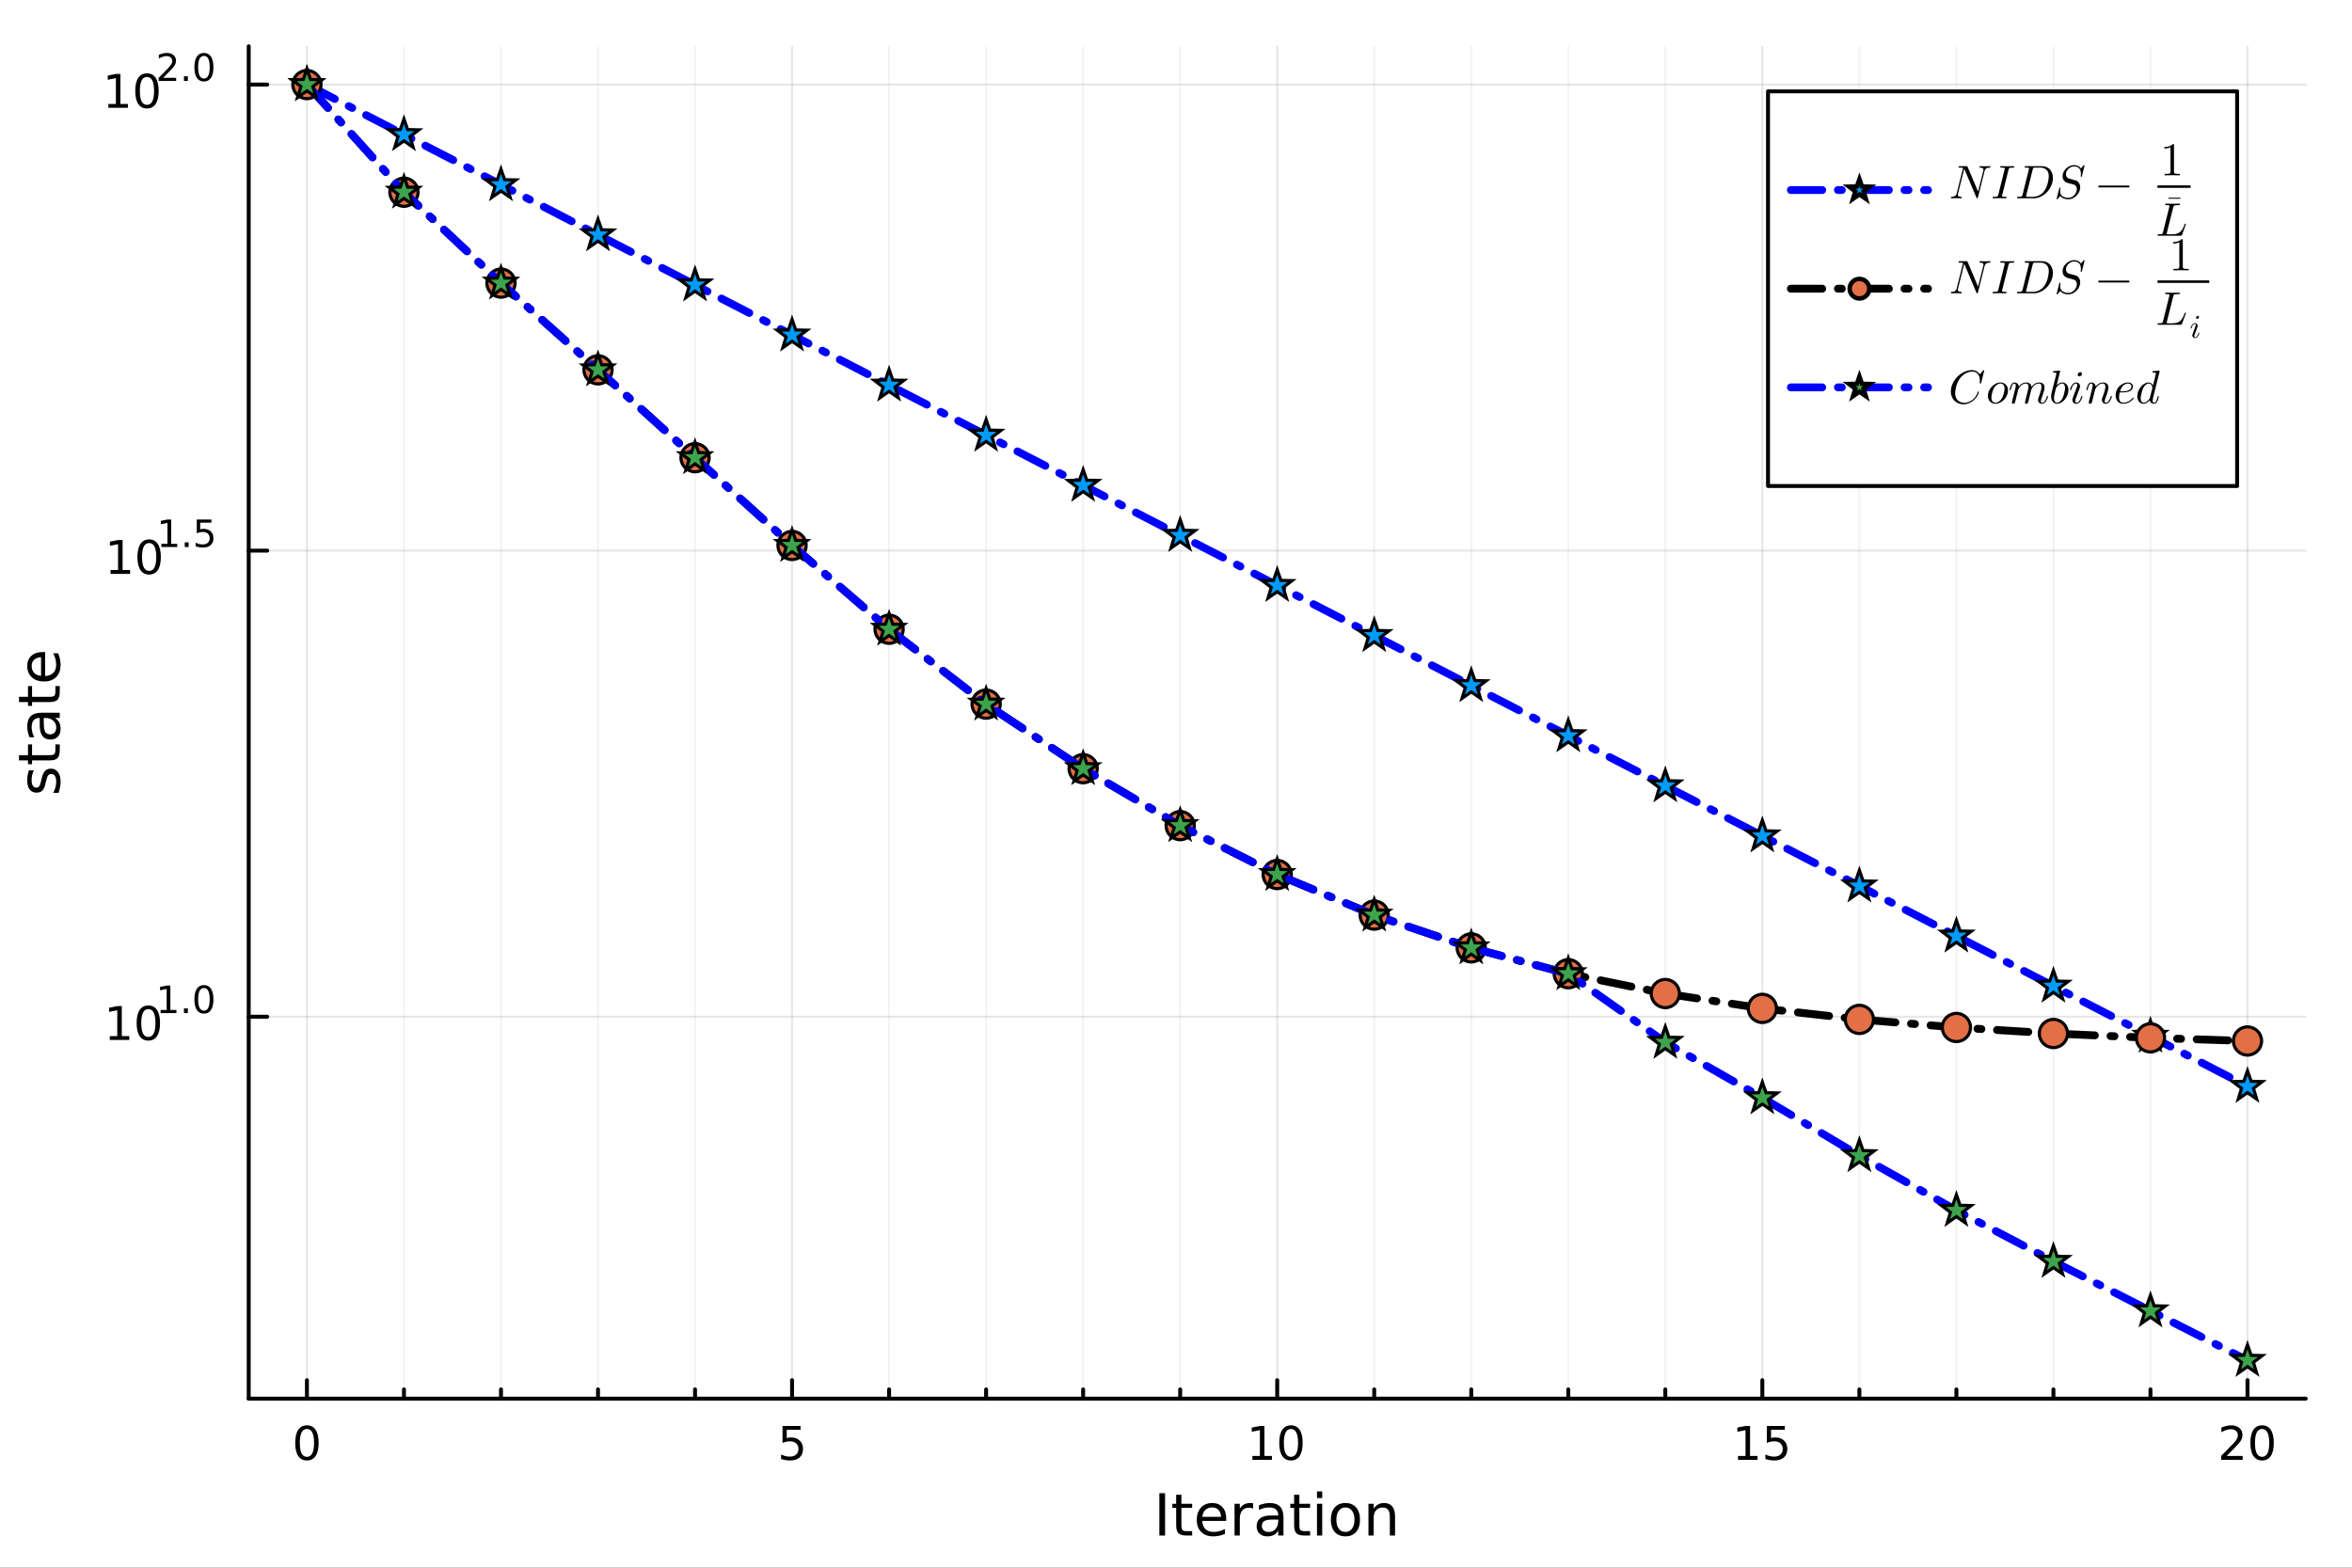 <?xml version="1.0" encoding="utf-8"?>
<svg xmlns="http://www.w3.org/2000/svg" xmlns:xlink="http://www.w3.org/1999/xlink" width="600" height="400" viewBox="0 0 2400 1600">
<rect x="0" y="0" width="2400" height="1600" fill="#333333" stroke="none"/>
<defs>
  <clipPath id="clip560">
    <rect x="0" y="0" width="2400" height="1600"/>
  </clipPath>
</defs>
<path clip-path="url(#clip560)" d="M0 1600 L2400 1600 L2400 0 L0 0  Z" fill="#ffffff" fill-rule="evenodd" fill-opacity="1"/>
<defs>
  <clipPath id="clip561">
    <rect x="480" y="0" width="1681" height="1600"/>
  </clipPath>
</defs>
<path clip-path="url(#clip560)" d="M253.785 1427.5 L2352.76 1427.5 L2352.76 47.244 L253.785 47.244  Z" fill="#ffffff" fill-rule="evenodd" fill-opacity="1"/>
<defs>
  <clipPath id="clip562">
    <rect x="253" y="47" width="2100" height="1381"/>
  </clipPath>
</defs>
<polyline clip-path="url(#clip562)" style="stroke:#000000; stroke-linecap:round; stroke-linejoin:round; stroke-width:2; stroke-opacity:0.05; fill:none" points="412.198,1427.5 412.198,47.244 "/>
<polyline clip-path="url(#clip562)" style="stroke:#000000; stroke-linecap:round; stroke-linejoin:round; stroke-width:2; stroke-opacity:0.05; fill:none" points="511.206,1427.5 511.206,47.244 "/>
<polyline clip-path="url(#clip562)" style="stroke:#000000; stroke-linecap:round; stroke-linejoin:round; stroke-width:2; stroke-opacity:0.05; fill:none" points="610.214,1427.5 610.214,47.244 "/>
<polyline clip-path="url(#clip562)" style="stroke:#000000; stroke-linecap:round; stroke-linejoin:round; stroke-width:2; stroke-opacity:0.05; fill:none" points="709.222,1427.5 709.222,47.244 "/>
<polyline clip-path="url(#clip562)" style="stroke:#000000; stroke-linecap:round; stroke-linejoin:round; stroke-width:2; stroke-opacity:0.05; fill:none" points="907.238,1427.5 907.238,47.244 "/>
<polyline clip-path="url(#clip562)" style="stroke:#000000; stroke-linecap:round; stroke-linejoin:round; stroke-width:2; stroke-opacity:0.05; fill:none" points="1006.25,1427.5 1006.25,47.244 "/>
<polyline clip-path="url(#clip562)" style="stroke:#000000; stroke-linecap:round; stroke-linejoin:round; stroke-width:2; stroke-opacity:0.05; fill:none" points="1105.25,1427.5 1105.25,47.244 "/>
<polyline clip-path="url(#clip562)" style="stroke:#000000; stroke-linecap:round; stroke-linejoin:round; stroke-width:2; stroke-opacity:0.05; fill:none" points="1204.26,1427.5 1204.26,47.244 "/>
<polyline clip-path="url(#clip562)" style="stroke:#000000; stroke-linecap:round; stroke-linejoin:round; stroke-width:2; stroke-opacity:0.05; fill:none" points="1402.28,1427.5 1402.28,47.244 "/>
<polyline clip-path="url(#clip562)" style="stroke:#000000; stroke-linecap:round; stroke-linejoin:round; stroke-width:2; stroke-opacity:0.05; fill:none" points="1501.29,1427.5 1501.29,47.244 "/>
<polyline clip-path="url(#clip562)" style="stroke:#000000; stroke-linecap:round; stroke-linejoin:round; stroke-width:2; stroke-opacity:0.05; fill:none" points="1600.29,1427.5 1600.29,47.244 "/>
<polyline clip-path="url(#clip562)" style="stroke:#000000; stroke-linecap:round; stroke-linejoin:round; stroke-width:2; stroke-opacity:0.05; fill:none" points="1699.3,1427.5 1699.3,47.244 "/>
<polyline clip-path="url(#clip562)" style="stroke:#000000; stroke-linecap:round; stroke-linejoin:round; stroke-width:2; stroke-opacity:0.05; fill:none" points="1897.32,1427.5 1897.32,47.244 "/>
<polyline clip-path="url(#clip562)" style="stroke:#000000; stroke-linecap:round; stroke-linejoin:round; stroke-width:2; stroke-opacity:0.05; fill:none" points="1996.33,1427.5 1996.33,47.244 "/>
<polyline clip-path="url(#clip562)" style="stroke:#000000; stroke-linecap:round; stroke-linejoin:round; stroke-width:2; stroke-opacity:0.05; fill:none" points="2095.33,1427.5 2095.33,47.244 "/>
<polyline clip-path="url(#clip562)" style="stroke:#000000; stroke-linecap:round; stroke-linejoin:round; stroke-width:2; stroke-opacity:0.05; fill:none" points="2194.34,1427.5 2194.34,47.244 "/>
<polyline clip-path="url(#clip562)" style="stroke:#000000; stroke-linecap:round; stroke-linejoin:round; stroke-width:2; stroke-opacity:0.1; fill:none" points="313.19,1427.5 313.19,47.244 "/>
<polyline clip-path="url(#clip562)" style="stroke:#000000; stroke-linecap:round; stroke-linejoin:round; stroke-width:2; stroke-opacity:0.1; fill:none" points="808.23,1427.5 808.23,47.244 "/>
<polyline clip-path="url(#clip562)" style="stroke:#000000; stroke-linecap:round; stroke-linejoin:round; stroke-width:2; stroke-opacity:0.1; fill:none" points="1303.27,1427.5 1303.27,47.244 "/>
<polyline clip-path="url(#clip562)" style="stroke:#000000; stroke-linecap:round; stroke-linejoin:round; stroke-width:2; stroke-opacity:0.1; fill:none" points="1798.31,1427.5 1798.31,47.244 "/>
<polyline clip-path="url(#clip562)" style="stroke:#000000; stroke-linecap:round; stroke-linejoin:round; stroke-width:2; stroke-opacity:0.1; fill:none" points="2293.35,1427.5 2293.35,47.244 "/>
<polyline clip-path="url(#clip562)" style="stroke:#000000; stroke-linecap:round; stroke-linejoin:round; stroke-width:2; stroke-opacity:0.1; fill:none" points="253.785,1037.65 2352.76,1037.65 "/>
<polyline clip-path="url(#clip562)" style="stroke:#000000; stroke-linecap:round; stroke-linejoin:round; stroke-width:2; stroke-opacity:0.1; fill:none" points="253.785,561.981 2352.76,561.981 "/>
<polyline clip-path="url(#clip562)" style="stroke:#000000; stroke-linecap:round; stroke-linejoin:round; stroke-width:2; stroke-opacity:0.1; fill:none" points="253.785,86.308 2352.76,86.308 "/>
<polyline clip-path="url(#clip560)" style="stroke:#000000; stroke-linecap:round; stroke-linejoin:round; stroke-width:4; stroke-opacity:1; fill:none" points="253.785,1427.5 2352.76,1427.5 "/>
<polyline clip-path="url(#clip560)" style="stroke:#000000; stroke-linecap:round; stroke-linejoin:round; stroke-width:4; stroke-opacity:1; fill:none" points="313.19,1427.5 313.19,1408.6 "/>
<polyline clip-path="url(#clip560)" style="stroke:#000000; stroke-linecap:round; stroke-linejoin:round; stroke-width:4; stroke-opacity:1; fill:none" points="808.23,1427.5 808.23,1408.6 "/>
<polyline clip-path="url(#clip560)" style="stroke:#000000; stroke-linecap:round; stroke-linejoin:round; stroke-width:4; stroke-opacity:1; fill:none" points="1303.27,1427.5 1303.27,1408.6 "/>
<polyline clip-path="url(#clip560)" style="stroke:#000000; stroke-linecap:round; stroke-linejoin:round; stroke-width:4; stroke-opacity:1; fill:none" points="1798.31,1427.5 1798.31,1408.6 "/>
<polyline clip-path="url(#clip560)" style="stroke:#000000; stroke-linecap:round; stroke-linejoin:round; stroke-width:4; stroke-opacity:1; fill:none" points="2293.35,1427.5 2293.35,1408.6 "/>
<polyline clip-path="url(#clip560)" style="stroke:#000000; stroke-linecap:round; stroke-linejoin:round; stroke-width:4; stroke-opacity:1; fill:none" points="412.198,1427.5 412.198,1418.05 "/>
<polyline clip-path="url(#clip560)" style="stroke:#000000; stroke-linecap:round; stroke-linejoin:round; stroke-width:4; stroke-opacity:1; fill:none" points="511.206,1427.5 511.206,1418.05 "/>
<polyline clip-path="url(#clip560)" style="stroke:#000000; stroke-linecap:round; stroke-linejoin:round; stroke-width:4; stroke-opacity:1; fill:none" points="610.214,1427.5 610.214,1418.05 "/>
<polyline clip-path="url(#clip560)" style="stroke:#000000; stroke-linecap:round; stroke-linejoin:round; stroke-width:4; stroke-opacity:1; fill:none" points="709.222,1427.5 709.222,1418.05 "/>
<polyline clip-path="url(#clip560)" style="stroke:#000000; stroke-linecap:round; stroke-linejoin:round; stroke-width:4; stroke-opacity:1; fill:none" points="907.238,1427.5 907.238,1418.05 "/>
<polyline clip-path="url(#clip560)" style="stroke:#000000; stroke-linecap:round; stroke-linejoin:round; stroke-width:4; stroke-opacity:1; fill:none" points="1006.25,1427.5 1006.25,1418.05 "/>
<polyline clip-path="url(#clip560)" style="stroke:#000000; stroke-linecap:round; stroke-linejoin:round; stroke-width:4; stroke-opacity:1; fill:none" points="1105.25,1427.5 1105.25,1418.05 "/>
<polyline clip-path="url(#clip560)" style="stroke:#000000; stroke-linecap:round; stroke-linejoin:round; stroke-width:4; stroke-opacity:1; fill:none" points="1204.26,1427.5 1204.26,1418.05 "/>
<polyline clip-path="url(#clip560)" style="stroke:#000000; stroke-linecap:round; stroke-linejoin:round; stroke-width:4; stroke-opacity:1; fill:none" points="1402.28,1427.5 1402.28,1418.05 "/>
<polyline clip-path="url(#clip560)" style="stroke:#000000; stroke-linecap:round; stroke-linejoin:round; stroke-width:4; stroke-opacity:1; fill:none" points="1501.29,1427.5 1501.29,1418.05 "/>
<polyline clip-path="url(#clip560)" style="stroke:#000000; stroke-linecap:round; stroke-linejoin:round; stroke-width:4; stroke-opacity:1; fill:none" points="1600.29,1427.5 1600.29,1418.05 "/>
<polyline clip-path="url(#clip560)" style="stroke:#000000; stroke-linecap:round; stroke-linejoin:round; stroke-width:4; stroke-opacity:1; fill:none" points="1699.3,1427.5 1699.3,1418.05 "/>
<polyline clip-path="url(#clip560)" style="stroke:#000000; stroke-linecap:round; stroke-linejoin:round; stroke-width:4; stroke-opacity:1; fill:none" points="1897.32,1427.5 1897.32,1418.05 "/>
<polyline clip-path="url(#clip560)" style="stroke:#000000; stroke-linecap:round; stroke-linejoin:round; stroke-width:4; stroke-opacity:1; fill:none" points="1996.33,1427.5 1996.33,1418.05 "/>
<polyline clip-path="url(#clip560)" style="stroke:#000000; stroke-linecap:round; stroke-linejoin:round; stroke-width:4; stroke-opacity:1; fill:none" points="2095.33,1427.5 2095.33,1418.05 "/>
<polyline clip-path="url(#clip560)" style="stroke:#000000; stroke-linecap:round; stroke-linejoin:round; stroke-width:4; stroke-opacity:1; fill:none" points="2194.34,1427.5 2194.34,1418.05 "/>
<path clip-path="url(#clip560)" d="M313.19 1458.42 Q309.579 1458.42 307.75 1461.98 Q305.945 1465.52 305.945 1472.65 Q305.945 1479.76 307.75 1483.33 Q309.579 1486.87 313.19 1486.87 Q316.824 1486.87 318.63 1483.33 Q320.459 1479.76 320.459 1472.65 Q320.459 1465.52 318.63 1461.98 Q316.824 1458.42 313.19 1458.42 M313.19 1454.71 Q319 1454.71 322.056 1459.32 Q325.135 1463.9 325.135 1472.65 Q325.135 1481.38 322.056 1485.99 Q319 1490.57 313.19 1490.57 Q307.38 1490.57 304.301 1485.99 Q301.246 1481.38 301.246 1472.65 Q301.246 1463.9 304.301 1459.32 Q307.38 1454.71 313.19 1454.71 Z" fill="#000000" fill-rule="nonzero" fill-opacity="1" /><path clip-path="url(#clip560)" d="M798.508 1455.34 L816.865 1455.34 L816.865 1459.28 L802.791 1459.28 L802.791 1467.75 Q803.809 1467.4 804.828 1467.24 Q805.846 1467.05 806.865 1467.05 Q812.652 1467.05 816.031 1470.22 Q819.411 1473.4 819.411 1478.81 Q819.411 1484.39 815.939 1487.49 Q812.466 1490.57 806.147 1490.57 Q803.971 1490.57 801.703 1490.2 Q799.457 1489.83 797.05 1489.09 L797.05 1484.39 Q799.133 1485.52 801.355 1486.08 Q803.578 1486.64 806.054 1486.64 Q810.059 1486.64 812.397 1484.53 Q814.735 1482.42 814.735 1478.81 Q814.735 1475.2 812.397 1473.09 Q810.059 1470.99 806.054 1470.99 Q804.18 1470.99 802.305 1471.4 Q800.453 1471.82 798.508 1472.7 L798.508 1455.34 Z" fill="#000000" fill-rule="nonzero" fill-opacity="1" /><path clip-path="url(#clip560)" d="M1277.96 1485.96 L1285.6 1485.96 L1285.6 1459.6 L1277.29 1461.27 L1277.29 1457.01 L1285.55 1455.34 L1290.23 1455.34 L1290.23 1485.96 L1297.87 1485.96 L1297.87 1489.9 L1277.96 1489.9 L1277.96 1485.96 Z" fill="#000000" fill-rule="nonzero" fill-opacity="1" /><path clip-path="url(#clip560)" d="M1317.31 1458.42 Q1313.7 1458.42 1311.87 1461.98 Q1310.06 1465.52 1310.06 1472.65 Q1310.06 1479.76 1311.87 1483.33 Q1313.7 1486.87 1317.31 1486.87 Q1320.94 1486.87 1322.75 1483.33 Q1324.58 1479.76 1324.58 1472.65 Q1324.58 1465.52 1322.75 1461.98 Q1320.94 1458.42 1317.31 1458.42 M1317.31 1454.71 Q1323.12 1454.71 1326.18 1459.32 Q1329.25 1463.9 1329.25 1472.65 Q1329.25 1481.38 1326.18 1485.99 Q1323.12 1490.57 1317.31 1490.57 Q1311.5 1490.57 1308.42 1485.99 Q1305.37 1481.38 1305.37 1472.65 Q1305.37 1463.9 1308.42 1459.32 Q1311.5 1454.71 1317.31 1454.71 Z" fill="#000000" fill-rule="nonzero" fill-opacity="1" /><path clip-path="url(#clip560)" d="M1773.5 1485.96 L1781.14 1485.96 L1781.14 1459.6 L1772.82 1461.27 L1772.82 1457.01 L1781.09 1455.34 L1785.76 1455.34 L1785.76 1485.96 L1793.4 1485.96 L1793.4 1489.9 L1773.5 1489.9 L1773.5 1485.96 Z" fill="#000000" fill-rule="nonzero" fill-opacity="1" /><path clip-path="url(#clip560)" d="M1802.89 1455.34 L1821.25 1455.34 L1821.25 1459.28 L1807.18 1459.28 L1807.18 1467.75 Q1808.2 1467.4 1809.21 1467.24 Q1810.23 1467.05 1811.25 1467.05 Q1817.04 1467.05 1820.42 1470.22 Q1823.8 1473.4 1823.8 1478.81 Q1823.8 1484.39 1820.32 1487.49 Q1816.85 1490.57 1810.53 1490.57 Q1808.36 1490.57 1806.09 1490.2 Q1803.84 1489.83 1801.44 1489.09 L1801.44 1484.39 Q1803.52 1485.52 1805.74 1486.08 Q1807.96 1486.64 1810.44 1486.64 Q1814.45 1486.64 1816.78 1484.53 Q1819.12 1482.42 1819.12 1478.81 Q1819.12 1475.2 1816.78 1473.09 Q1814.45 1470.99 1810.44 1470.99 Q1808.57 1470.99 1806.69 1471.4 Q1804.84 1471.82 1802.89 1472.7 L1802.89 1455.34 Z" fill="#000000" fill-rule="nonzero" fill-opacity="1" /><path clip-path="url(#clip560)" d="M2272.12 1485.96 L2288.44 1485.96 L2288.44 1489.9 L2266.5 1489.9 L2266.5 1485.96 Q2269.16 1483.21 2273.74 1478.58 Q2278.35 1473.93 2279.53 1472.59 Q2281.78 1470.06 2282.66 1468.33 Q2283.56 1466.57 2283.56 1464.88 Q2283.56 1462.12 2281.62 1460.39 Q2279.69 1458.65 2276.59 1458.65 Q2274.39 1458.65 2271.94 1459.41 Q2269.51 1460.18 2266.73 1461.73 L2266.73 1457.01 Q2269.55 1455.87 2272.01 1455.29 Q2274.46 1454.71 2276.5 1454.71 Q2281.87 1454.71 2285.06 1457.4 Q2288.26 1460.09 2288.26 1464.58 Q2288.26 1466.71 2287.45 1468.63 Q2286.66 1470.52 2284.55 1473.12 Q2283.98 1473.79 2280.87 1477.01 Q2277.77 1480.2 2272.12 1485.96 Z" fill="#000000" fill-rule="nonzero" fill-opacity="1" /><path clip-path="url(#clip560)" d="M2308.26 1458.42 Q2304.65 1458.42 2302.82 1461.98 Q2301.01 1465.52 2301.01 1472.65 Q2301.01 1479.76 2302.82 1483.33 Q2304.65 1486.87 2308.26 1486.87 Q2311.89 1486.87 2313.7 1483.33 Q2315.53 1479.76 2315.53 1472.65 Q2315.53 1465.52 2313.7 1461.98 Q2311.89 1458.42 2308.26 1458.42 M2308.26 1454.71 Q2314.07 1454.71 2317.12 1459.32 Q2320.2 1463.9 2320.2 1472.65 Q2320.2 1481.38 2317.12 1485.99 Q2314.07 1490.57 2308.26 1490.57 Q2302.45 1490.57 2299.37 1485.99 Q2296.31 1481.38 2296.31 1472.65 Q2296.31 1463.9 2299.37 1459.32 Q2302.45 1454.71 2308.26 1454.71 Z" fill="#000000" fill-rule="nonzero" fill-opacity="1" /><path clip-path="url(#clip560)" d="M1183.02 1523.98 L1188.86 1523.98 L1188.86 1567.18 L1183.02 1567.18 L1183.02 1523.98 Z" fill="#000000" fill-rule="nonzero" fill-opacity="1" /><path clip-path="url(#clip560)" d="M1205.53 1525.57 L1205.53 1534.77 L1216.49 1534.77 L1216.49 1538.91 L1205.53 1538.91 L1205.53 1556.5 Q1205.53 1560.47 1206.6 1561.6 Q1207.7 1562.72 1211.03 1562.72 L1216.49 1562.72 L1216.49 1567.18 L1211.03 1567.18 Q1204.86 1567.18 1202.52 1564.89 Q1200.18 1562.58 1200.18 1556.5 L1200.18 1538.91 L1196.27 1538.91 L1196.27 1534.77 L1200.18 1534.77 L1200.18 1525.57 L1205.53 1525.57 Z" fill="#000000" fill-rule="nonzero" fill-opacity="1" /><path clip-path="url(#clip560)" d="M1251.22 1549.65 L1251.22 1552.25 L1226.74 1552.25 Q1227.08 1557.75 1230.04 1560.64 Q1233.02 1563.51 1238.31 1563.51 Q1241.38 1563.51 1244.24 1562.75 Q1247.14 1562 1249.97 1560.5 L1249.97 1565.53 Q1247.11 1566.75 1244.1 1567.38 Q1241.09 1568.02 1237.99 1568.02 Q1230.24 1568.02 1225.7 1563.51 Q1221.18 1558.99 1221.18 1551.29 Q1221.18 1543.34 1225.46 1538.68 Q1229.78 1533.99 1237.07 1533.99 Q1243.61 1533.99 1247.4 1538.22 Q1251.22 1542.41 1251.22 1549.65 M1245.89 1548.08 Q1245.83 1543.71 1243.43 1541.11 Q1241.06 1538.51 1237.13 1538.51 Q1232.67 1538.51 1229.98 1541.02 Q1227.32 1543.54 1226.91 1548.11 L1245.89 1548.08 Z" fill="#000000" fill-rule="nonzero" fill-opacity="1" /><path clip-path="url(#clip560)" d="M1278.73 1539.75 Q1277.84 1539.23 1276.77 1539 Q1275.72 1538.74 1274.45 1538.74 Q1269.94 1538.74 1267.51 1541.69 Q1265.11 1544.61 1265.11 1550.11 L1265.11 1567.18 L1259.75 1567.18 L1259.75 1534.77 L1265.11 1534.77 L1265.11 1539.81 Q1266.78 1536.86 1269.47 1535.44 Q1272.17 1533.99 1276.01 1533.99 Q1276.56 1533.99 1277.23 1534.08 Q1277.89 1534.14 1278.7 1534.28 L1278.73 1539.75 Z" fill="#000000" fill-rule="nonzero" fill-opacity="1" /><path clip-path="url(#clip560)" d="M1299.05 1550.89 Q1292.59 1550.89 1290.11 1552.37 Q1287.62 1553.84 1287.62 1557.4 Q1287.62 1560.24 1289.47 1561.91 Q1291.35 1563.56 1294.56 1563.56 Q1298.99 1563.56 1301.65 1560.44 Q1304.34 1557.28 1304.34 1552.08 L1304.34 1550.89 L1299.05 1550.89 M1309.67 1548.69 L1309.67 1567.18 L1304.34 1567.18 L1304.34 1562.26 Q1302.52 1565.21 1299.8 1566.63 Q1297.08 1568.02 1293.14 1568.02 Q1288.17 1568.02 1285.22 1565.24 Q1282.29 1562.43 1282.29 1557.75 Q1282.29 1552.28 1285.94 1549.5 Q1289.61 1546.72 1296.88 1546.72 L1304.34 1546.72 L1304.34 1546.2 Q1304.34 1542.53 1301.91 1540.53 Q1299.51 1538.51 1295.14 1538.51 Q1292.36 1538.51 1289.73 1539.17 Q1287.1 1539.84 1284.67 1541.17 L1284.67 1536.25 Q1287.59 1535.12 1290.34 1534.57 Q1293.09 1533.99 1295.69 1533.99 Q1302.72 1533.99 1306.19 1537.64 Q1309.67 1541.28 1309.67 1548.69 Z" fill="#000000" fill-rule="nonzero" fill-opacity="1" /><path clip-path="url(#clip560)" d="M1325.9 1525.57 L1325.9 1534.77 L1336.86 1534.77 L1336.86 1538.91 L1325.9 1538.91 L1325.9 1556.5 Q1325.9 1560.47 1326.97 1561.6 Q1328.07 1562.72 1331.4 1562.72 L1336.86 1562.72 L1336.86 1567.18 L1331.4 1567.18 Q1325.23 1567.18 1322.89 1564.89 Q1320.54 1562.58 1320.54 1556.5 L1320.54 1538.91 L1316.64 1538.91 L1316.64 1534.77 L1320.54 1534.77 L1320.54 1525.57 L1325.9 1525.57 Z" fill="#000000" fill-rule="nonzero" fill-opacity="1" /><path clip-path="url(#clip560)" d="M1343.87 1534.77 L1349.19 1534.77 L1349.19 1567.18 L1343.87 1567.18 L1343.87 1534.77 M1343.87 1522.16 L1349.19 1522.16 L1349.19 1528.9 L1343.87 1528.9 L1343.87 1522.16 Z" fill="#000000" fill-rule="nonzero" fill-opacity="1" /><path clip-path="url(#clip560)" d="M1372.89 1538.51 Q1368.61 1538.51 1366.12 1541.86 Q1363.63 1545.19 1363.63 1551.01 Q1363.63 1556.82 1366.09 1560.18 Q1368.58 1563.51 1372.89 1563.51 Q1377.14 1563.51 1379.63 1560.15 Q1382.12 1556.79 1382.12 1551.01 Q1382.12 1545.25 1379.63 1541.89 Q1377.14 1538.51 1372.89 1538.51 M1372.89 1533.99 Q1379.83 1533.99 1383.8 1538.51 Q1387.76 1543.02 1387.76 1551.01 Q1387.76 1558.96 1383.8 1563.51 Q1379.83 1568.02 1372.89 1568.02 Q1365.91 1568.02 1361.95 1563.51 Q1358.02 1558.96 1358.02 1551.01 Q1358.02 1543.02 1361.95 1538.51 Q1365.91 1533.99 1372.89 1533.99 Z" fill="#000000" fill-rule="nonzero" fill-opacity="1" /><path clip-path="url(#clip560)" d="M1423.52 1547.62 L1423.52 1567.18 L1418.2 1567.18 L1418.2 1547.79 Q1418.2 1543.19 1416.41 1540.91 Q1414.61 1538.62 1411.02 1538.62 Q1406.71 1538.62 1404.22 1541.37 Q1401.74 1544.12 1401.74 1548.86 L1401.74 1567.18 L1396.38 1567.18 L1396.38 1534.77 L1401.74 1534.77 L1401.74 1539.81 Q1403.65 1536.88 1406.22 1535.44 Q1408.83 1533.99 1412.21 1533.99 Q1417.8 1533.99 1420.66 1537.46 Q1423.52 1540.91 1423.52 1547.62 Z" fill="#000000" fill-rule="nonzero" fill-opacity="1" /><polyline clip-path="url(#clip560)" style="stroke:#000000; stroke-linecap:round; stroke-linejoin:round; stroke-width:4; stroke-opacity:1; fill:none" points="253.785,1427.5 253.785,47.244 "/>
<polyline clip-path="url(#clip560)" style="stroke:#000000; stroke-linecap:round; stroke-linejoin:round; stroke-width:4; stroke-opacity:1; fill:none" points="253.785,1037.65 272.683,1037.65 "/>
<polyline clip-path="url(#clip560)" style="stroke:#000000; stroke-linecap:round; stroke-linejoin:round; stroke-width:4; stroke-opacity:1; fill:none" points="253.785,561.981 272.683,561.981 "/>
<polyline clip-path="url(#clip560)" style="stroke:#000000; stroke-linecap:round; stroke-linejoin:round; stroke-width:4; stroke-opacity:1; fill:none" points="253.785,86.308 272.683,86.308 "/>
<path clip-path="url(#clip560)" d="M112.022 1057.45 L119.661 1057.45 L119.661 1031.08 L111.351 1032.75 L111.351 1028.49 L119.615 1026.82 L124.29 1026.82 L124.29 1057.45 L131.929 1057.45 L131.929 1061.38 L112.022 1061.38 L112.022 1057.45 Z" fill="#000000" fill-rule="nonzero" fill-opacity="1" /><path clip-path="url(#clip560)" d="M151.374 1029.9 Q147.763 1029.9 145.934 1033.47 Q144.128 1037.01 144.128 1044.14 Q144.128 1051.24 145.934 1054.81 Q147.763 1058.35 151.374 1058.35 Q155.008 1058.35 156.813 1054.81 Q158.642 1051.24 158.642 1044.14 Q158.642 1037.01 156.813 1033.47 Q155.008 1029.9 151.374 1029.9 M151.374 1026.2 Q157.184 1026.2 160.239 1030.8 Q163.318 1035.39 163.318 1044.14 Q163.318 1052.86 160.239 1057.47 Q157.184 1062.05 151.374 1062.05 Q145.564 1062.05 142.485 1057.47 Q139.429 1052.86 139.429 1044.14 Q139.429 1035.39 142.485 1030.8 Q145.564 1026.2 151.374 1026.2 Z" fill="#000000" fill-rule="nonzero" fill-opacity="1" /><path clip-path="url(#clip560)" d="M163.863 1030.77 L170.07 1030.77 L170.07 1009.35 L163.318 1010.71 L163.318 1007.25 L170.032 1005.89 L173.832 1005.89 L173.832 1030.77 L180.038 1030.77 L180.038 1033.97 L163.863 1033.97 L163.863 1030.77 Z" fill="#000000" fill-rule="nonzero" fill-opacity="1" /><path clip-path="url(#clip560)" d="M187.712 1029.19 L191.68 1029.19 L191.68 1033.97 L187.712 1033.97 L187.712 1029.19 Z" fill="#000000" fill-rule="nonzero" fill-opacity="1" /><path clip-path="url(#clip560)" d="M208.081 1008.39 Q205.147 1008.39 203.661 1011.29 Q202.194 1014.17 202.194 1019.96 Q202.194 1025.73 203.661 1028.63 Q205.147 1031.51 208.081 1031.51 Q211.033 1031.51 212.5 1028.63 Q213.986 1025.73 213.986 1019.96 Q213.986 1014.17 212.5 1011.29 Q211.033 1008.39 208.081 1008.39 M208.081 1005.38 Q212.801 1005.38 215.284 1009.13 Q217.785 1012.85 217.785 1019.96 Q217.785 1027.05 215.284 1030.79 Q212.801 1034.52 208.081 1034.52 Q203.36 1034.52 200.858 1030.79 Q198.376 1027.05 198.376 1019.96 Q198.376 1012.85 200.858 1009.13 Q203.36 1005.38 208.081 1005.38 Z" fill="#000000" fill-rule="nonzero" fill-opacity="1" /><path clip-path="url(#clip560)" d="M112.831 581.773 L120.47 581.773 L120.47 555.408 L112.159 557.074 L112.159 552.815 L120.423 551.149 L125.099 551.149 L125.099 581.773 L132.738 581.773 L132.738 585.709 L112.831 585.709 L112.831 581.773 Z" fill="#000000" fill-rule="nonzero" fill-opacity="1" /><path clip-path="url(#clip560)" d="M152.182 554.227 Q148.571 554.227 146.743 557.792 Q144.937 561.334 144.937 568.463 Q144.937 575.57 146.743 579.135 Q148.571 582.676 152.182 582.676 Q155.817 582.676 157.622 579.135 Q159.451 575.57 159.451 568.463 Q159.451 561.334 157.622 557.792 Q155.817 554.227 152.182 554.227 M152.182 550.524 Q157.993 550.524 161.048 555.13 Q164.127 559.713 164.127 568.463 Q164.127 577.19 161.048 581.797 Q157.993 586.38 152.182 586.38 Q146.372 586.38 143.294 581.797 Q140.238 577.19 140.238 568.463 Q140.238 559.713 143.294 555.13 Q146.372 550.524 152.182 550.524 Z" fill="#000000" fill-rule="nonzero" fill-opacity="1" /><path clip-path="url(#clip560)" d="M164.672 555.101 L170.879 555.101 L170.879 533.679 L164.127 535.033 L164.127 531.572 L170.841 530.218 L174.64 530.218 L174.64 555.101 L180.847 555.101 L180.847 558.298 L164.672 558.298 L164.672 555.101 Z" fill="#000000" fill-rule="nonzero" fill-opacity="1" /><path clip-path="url(#clip560)" d="M188.52 553.521 L192.489 553.521 L192.489 558.298 L188.52 558.298 L188.52 553.521 Z" fill="#000000" fill-rule="nonzero" fill-opacity="1" /><path clip-path="url(#clip560)" d="M200.802 530.218 L215.717 530.218 L215.717 533.415 L204.281 533.415 L204.281 540.299 Q205.109 540.017 205.936 539.885 Q206.764 539.735 207.592 539.735 Q212.293 539.735 215.039 542.312 Q217.785 544.888 217.785 549.289 Q217.785 553.822 214.964 556.342 Q212.143 558.844 207.009 558.844 Q205.241 558.844 203.397 558.543 Q201.573 558.242 199.617 557.64 L199.617 553.822 Q201.31 554.743 203.115 555.195 Q204.921 555.646 206.933 555.646 Q210.187 555.646 212.087 553.935 Q213.986 552.223 213.986 549.289 Q213.986 546.355 212.087 544.644 Q210.187 542.932 206.933 542.932 Q205.41 542.932 203.886 543.271 Q202.382 543.609 200.802 544.324 L200.802 530.218 Z" fill="#000000" fill-rule="nonzero" fill-opacity="1" /><path clip-path="url(#clip560)" d="M110.611 106.1 L118.25 106.1 L118.25 79.735 L109.94 81.401 L109.94 77.142 L118.204 75.475 L122.88 75.475 L122.88 106.1 L130.519 106.1 L130.519 110.036 L110.611 110.036 L110.611 106.1 Z" fill="#000000" fill-rule="nonzero" fill-opacity="1" /><path clip-path="url(#clip560)" d="M149.963 78.554 Q146.352 78.554 144.523 82.119 Q142.718 85.661 142.718 92.79 Q142.718 99.897 144.523 103.461 Q146.352 107.003 149.963 107.003 Q153.597 107.003 155.403 103.461 Q157.232 99.897 157.232 92.79 Q157.232 85.661 155.403 82.119 Q153.597 78.554 149.963 78.554 M149.963 74.85 Q155.773 74.85 158.829 79.457 Q161.907 84.04 161.907 92.79 Q161.907 101.517 158.829 106.124 Q155.773 110.707 149.963 110.707 Q144.153 110.707 141.074 106.124 Q138.019 101.517 138.019 92.79 Q138.019 84.04 141.074 79.457 Q144.153 74.85 149.963 74.85 Z" fill="#000000" fill-rule="nonzero" fill-opacity="1" /><path clip-path="url(#clip560)" d="M166.478 79.428 L179.737 79.428 L179.737 82.625 L161.907 82.625 L161.907 79.428 Q164.07 77.19 167.794 73.428 Q171.537 69.648 172.496 68.557 Q174.321 66.507 175.035 65.096 Q175.769 63.667 175.769 62.294 Q175.769 60.056 174.189 58.645 Q172.628 57.235 170.108 57.235 Q168.321 57.235 166.327 57.855 Q164.352 58.476 162.096 59.736 L162.096 55.899 Q164.39 54.978 166.384 54.508 Q168.377 54.037 170.032 54.037 Q174.396 54.037 176.991 56.219 Q179.587 58.401 179.587 62.049 Q179.587 63.78 178.929 65.341 Q178.289 66.883 176.578 68.99 Q176.107 69.535 173.587 72.149 Q171.067 74.745 166.478 79.428 Z" fill="#000000" fill-rule="nonzero" fill-opacity="1" /><path clip-path="url(#clip560)" d="M187.712 77.848 L191.68 77.848 L191.68 82.625 L187.712 82.625 L187.712 77.848 Z" fill="#000000" fill-rule="nonzero" fill-opacity="1" /><path clip-path="url(#clip560)" d="M208.081 57.047 Q205.147 57.047 203.661 59.943 Q202.194 62.821 202.194 68.613 Q202.194 74.387 203.661 77.284 Q205.147 80.161 208.081 80.161 Q211.033 80.161 212.5 77.284 Q213.986 74.387 213.986 68.613 Q213.986 62.821 212.5 59.943 Q211.033 57.047 208.081 57.047 M208.081 54.037 Q212.801 54.037 215.284 57.78 Q217.785 61.504 217.785 68.613 Q217.785 75.704 215.284 79.447 Q212.801 83.171 208.081 83.171 Q203.36 83.171 200.858 79.447 Q198.376 75.704 198.376 68.613 Q198.376 61.504 200.858 57.78 Q203.36 54.037 208.081 54.037 Z" fill="#000000" fill-rule="nonzero" fill-opacity="1" /><path clip-path="url(#clip560)" d="M29.528 786.214 L34.562 786.214 Q33.405 788.471 32.826 790.902 Q32.248 793.332 32.248 795.936 Q32.248 799.901 33.463 801.897 Q34.678 803.865 37.109 803.865 Q38.961 803.865 40.031 802.447 Q41.073 801.029 42.028 796.747 L42.433 794.924 Q43.648 789.252 45.876 786.88 Q48.075 784.478 52.039 784.478 Q56.553 784.478 59.186 788.066 Q61.819 791.625 61.819 797.875 Q61.819 800.479 61.298 803.315 Q60.806 806.122 59.794 809.247 L54.296 809.247 Q55.83 806.295 56.611 803.431 Q57.363 800.566 57.363 797.759 Q57.363 793.998 56.09 791.972 Q54.788 789.947 52.444 789.947 Q50.274 789.947 49.117 791.423 Q47.959 792.869 46.889 797.817 L46.455 799.669 Q45.413 804.617 43.272 806.816 Q41.102 809.015 37.34 809.015 Q32.769 809.015 30.28 805.774 Q27.792 802.534 27.792 796.573 Q27.792 793.622 28.226 791.018 Q28.66 788.413 29.528 786.214 Z" fill="#000000" fill-rule="nonzero" fill-opacity="1" /><path clip-path="url(#clip560)" d="M19.372 770.734 L28.573 770.734 L28.573 759.768 L32.711 759.768 L32.711 770.734 L50.303 770.734 Q54.267 770.734 55.396 769.663 Q56.524 768.564 56.524 765.236 L56.524 759.768 L60.98 759.768 L60.98 765.236 Q60.98 771.4 58.694 773.743 Q56.38 776.087 50.303 776.087 L32.711 776.087 L32.711 779.993 L28.573 779.993 L28.573 776.087 L19.372 776.087 L19.372 770.734 Z" fill="#000000" fill-rule="nonzero" fill-opacity="1" /><path clip-path="url(#clip560)" d="M44.69 738.037 Q44.69 744.49 46.165 746.978 Q47.641 749.467 51.2 749.467 Q54.036 749.467 55.714 747.615 Q57.363 745.734 57.363 742.522 Q57.363 738.095 54.238 735.433 Q51.084 732.742 45.876 732.742 L44.69 732.742 L44.69 738.037 M42.491 727.418 L60.98 727.418 L60.98 732.742 L56.061 732.742 Q59.013 734.565 60.43 737.285 Q61.819 740.005 61.819 743.94 Q61.819 748.917 59.041 751.868 Q56.235 754.791 51.547 754.791 Q46.079 754.791 43.301 751.145 Q40.523 747.47 40.523 740.208 L40.523 732.742 L40.002 732.742 Q36.328 732.742 34.331 735.173 Q32.306 737.575 32.306 741.944 Q32.306 744.721 32.971 747.355 Q33.637 749.988 34.968 752.418 L30.049 752.418 Q28.92 749.496 28.37 746.747 Q27.792 743.998 27.792 741.394 Q27.792 734.363 31.438 730.891 Q35.083 727.418 42.491 727.418 Z" fill="#000000" fill-rule="nonzero" fill-opacity="1" /><path clip-path="url(#clip560)" d="M19.372 711.186 L28.573 711.186 L28.573 700.219 L32.711 700.219 L32.711 711.186 L50.303 711.186 Q54.267 711.186 55.396 710.115 Q56.524 709.016 56.524 705.688 L56.524 700.219 L60.98 700.219 L60.98 705.688 Q60.98 711.851 58.694 714.195 Q56.38 716.539 50.303 716.539 L32.711 716.539 L32.711 720.445 L28.573 720.445 L28.573 716.539 L19.372 716.539 L19.372 711.186 Z" fill="#000000" fill-rule="nonzero" fill-opacity="1" /><path clip-path="url(#clip560)" d="M43.446 665.497 L46.05 665.497 L46.05 689.976 Q51.547 689.629 54.441 686.678 Q57.305 683.697 57.305 678.402 Q57.305 675.335 56.553 672.471 Q55.801 669.577 54.296 666.742 L59.331 666.742 Q60.546 669.606 61.183 672.615 Q61.819 675.625 61.819 678.721 Q61.819 686.475 57.305 691.018 Q52.791 695.532 45.095 695.532 Q37.138 695.532 32.479 691.25 Q27.792 686.938 27.792 679.647 Q27.792 673.107 32.016 669.317 Q36.212 665.497 43.446 665.497 M41.883 670.821 Q37.514 670.879 34.91 673.281 Q32.306 675.654 32.306 679.589 Q32.306 684.045 34.823 686.736 Q37.34 689.398 41.912 689.803 L41.883 670.821 Z" fill="#000000" fill-rule="nonzero" fill-opacity="1" /><polyline clip-path="url(#clip562)" style="stroke:#0000ff; stroke-linecap:round; stroke-linejoin:round; stroke-width:8; stroke-opacity:1; fill:none" stroke-dasharray="32, 16, 4, 16" points="313.19,86.308 412.198,137.433 511.206,188.558 610.214,239.686 709.222,290.813 808.23,341.926 907.238,393.064 1006.25,444.185 1105.25,495.304 1204.26,546.412 1303.27,597.516 1402.28,648.673 1501.29,699.772 1600.29,750.896 1699.3,802.021 1798.31,853.145 1897.32,904.238 1996.33,955.362 2095.33,1006.5 2194.34,1057.58 2293.35,1108.78 "/>
<path clip-path="url(#clip562)" d="M313.19 70.308 L309.43 81.124 L297.974 81.364 L307.11 88.292 L303.782 99.252 L313.19 92.708 L322.598 99.252 L319.27 88.292 L328.406 81.364 L316.95 81.124 L313.19 70.308 Z" fill="#009af9" fill-rule="evenodd" fill-opacity="1" stroke="#000000" stroke-opacity="1" stroke-width="3.2"/>
<path clip-path="url(#clip562)" d="M412.198 121.433 L408.438 132.249 L396.982 132.489 L406.118 139.417 L402.79 150.377 L412.198 143.833 L421.606 150.377 L418.278 139.417 L427.414 132.489 L415.958 132.249 L412.198 121.433 Z" fill="#009af9" fill-rule="evenodd" fill-opacity="1" stroke="#000000" stroke-opacity="1" stroke-width="3.2"/>
<path clip-path="url(#clip562)" d="M511.206 172.558 L507.446 183.374 L495.99 183.614 L505.126 190.542 L501.798 201.502 L511.206 194.958 L520.614 201.502 L517.286 190.542 L526.422 183.614 L514.966 183.374 L511.206 172.558 Z" fill="#009af9" fill-rule="evenodd" fill-opacity="1" stroke="#000000" stroke-opacity="1" stroke-width="3.2"/>
<path clip-path="url(#clip562)" d="M610.214 223.686 L606.454 234.502 L594.998 234.742 L604.134 241.67 L600.806 252.63 L610.214 246.086 L619.622 252.63 L616.294 241.67 L625.43 234.742 L613.974 234.502 L610.214 223.686 Z" fill="#009af9" fill-rule="evenodd" fill-opacity="1" stroke="#000000" stroke-opacity="1" stroke-width="3.2"/>
<path clip-path="url(#clip562)" d="M709.222 274.813 L705.462 285.629 L694.006 285.869 L703.142 292.797 L699.814 303.757 L709.222 297.213 L718.63 303.757 L715.302 292.797 L724.438 285.869 L712.982 285.629 L709.222 274.813 Z" fill="#009af9" fill-rule="evenodd" fill-opacity="1" stroke="#000000" stroke-opacity="1" stroke-width="3.2"/>
<path clip-path="url(#clip562)" d="M808.23 325.926 L804.47 336.742 L793.014 336.982 L802.15 343.91 L798.822 354.87 L808.23 348.326 L817.638 354.87 L814.31 343.91 L823.446 336.982 L811.99 336.742 L808.23 325.926 Z" fill="#009af9" fill-rule="evenodd" fill-opacity="1" stroke="#000000" stroke-opacity="1" stroke-width="3.2"/>
<path clip-path="url(#clip562)" d="M907.238 377.064 L903.478 387.88 L892.022 388.12 L901.158 395.048 L897.83 406.008 L907.238 399.464 L916.646 406.008 L913.318 395.048 L922.454 388.12 L910.998 387.88 L907.238 377.064 Z" fill="#009af9" fill-rule="evenodd" fill-opacity="1" stroke="#000000" stroke-opacity="1" stroke-width="3.2"/>
<path clip-path="url(#clip562)" d="M1006.25 428.185 L1002.49 439.001 L991.03 439.241 L1000.17 446.169 L996.838 457.129 L1006.25 450.585 L1015.65 457.129 L1012.33 446.169 L1021.46 439.241 L1010.01 439.001 L1006.25 428.185 Z" fill="#009af9" fill-rule="evenodd" fill-opacity="1" stroke="#000000" stroke-opacity="1" stroke-width="3.2"/>
<path clip-path="url(#clip562)" d="M1105.25 479.304 L1101.49 490.12 L1090.04 490.36 L1099.17 497.288 L1095.85 508.248 L1105.25 501.704 L1114.66 508.248 L1111.33 497.288 L1120.47 490.36 L1109.01 490.12 L1105.25 479.304 Z" fill="#009af9" fill-rule="evenodd" fill-opacity="1" stroke="#000000" stroke-opacity="1" stroke-width="3.2"/>
<path clip-path="url(#clip562)" d="M1204.26 530.412 L1200.5 541.228 L1189.05 541.468 L1198.18 548.396 L1194.85 559.356 L1204.26 552.812 L1213.67 559.356 L1210.34 548.396 L1219.48 541.468 L1208.02 541.228 L1204.26 530.412 Z" fill="#009af9" fill-rule="evenodd" fill-opacity="1" stroke="#000000" stroke-opacity="1" stroke-width="3.2"/>
<path clip-path="url(#clip562)" d="M1303.27 581.516 L1299.51 592.332 L1288.05 592.572 L1297.19 599.5 L1293.86 610.46 L1303.27 603.916 L1312.68 610.46 L1309.35 599.5 L1318.49 592.572 L1307.03 592.332 L1303.27 581.516 Z" fill="#009af9" fill-rule="evenodd" fill-opacity="1" stroke="#000000" stroke-opacity="1" stroke-width="3.2"/>
<path clip-path="url(#clip562)" d="M1402.28 632.673 L1398.52 643.489 L1387.06 643.729 L1396.2 650.657 L1392.87 661.617 L1402.28 655.073 L1411.69 661.617 L1408.36 650.657 L1417.49 643.729 L1406.04 643.489 L1402.28 632.673 Z" fill="#009af9" fill-rule="evenodd" fill-opacity="1" stroke="#000000" stroke-opacity="1" stroke-width="3.2"/>
<path clip-path="url(#clip562)" d="M1501.29 683.772 L1497.53 694.588 L1486.07 694.828 L1495.21 701.756 L1491.88 712.716 L1501.29 706.172 L1510.69 712.716 L1507.37 701.756 L1516.5 694.828 L1505.05 694.588 L1501.29 683.772 Z" fill="#009af9" fill-rule="evenodd" fill-opacity="1" stroke="#000000" stroke-opacity="1" stroke-width="3.2"/>
<path clip-path="url(#clip562)" d="M1600.29 734.896 L1596.53 745.712 L1585.08 745.952 L1594.21 752.88 L1590.89 763.84 L1600.29 757.296 L1609.7 763.84 L1606.37 752.88 L1615.51 745.952 L1604.05 745.712 L1600.29 734.896 Z" fill="#009af9" fill-rule="evenodd" fill-opacity="1" stroke="#000000" stroke-opacity="1" stroke-width="3.2"/>
<path clip-path="url(#clip562)" d="M1699.3 786.021 L1695.54 796.837 L1684.09 797.077 L1693.22 804.005 L1689.89 814.965 L1699.3 808.421 L1708.71 814.965 L1705.38 804.005 L1714.52 797.077 L1703.06 796.837 L1699.3 786.021 Z" fill="#009af9" fill-rule="evenodd" fill-opacity="1" stroke="#000000" stroke-opacity="1" stroke-width="3.2"/>
<path clip-path="url(#clip562)" d="M1798.31 837.145 L1794.55 847.961 L1783.09 848.201 L1792.23 855.129 L1788.9 866.089 L1798.31 859.545 L1807.72 866.089 L1804.39 855.129 L1813.53 848.201 L1802.07 847.961 L1798.31 837.145 Z" fill="#009af9" fill-rule="evenodd" fill-opacity="1" stroke="#000000" stroke-opacity="1" stroke-width="3.2"/>
<path clip-path="url(#clip562)" d="M1897.32 888.238 L1893.56 899.054 L1882.1 899.294 L1891.24 906.222 L1887.91 917.182 L1897.32 910.638 L1906.73 917.182 L1903.4 906.222 L1912.53 899.294 L1901.08 899.054 L1897.32 888.238 Z" fill="#009af9" fill-rule="evenodd" fill-opacity="1" stroke="#000000" stroke-opacity="1" stroke-width="3.2"/>
<path clip-path="url(#clip562)" d="M1996.33 939.362 L1992.57 950.178 L1981.11 950.418 L1990.25 957.346 L1986.92 968.306 L1996.33 961.762 L2005.73 968.306 L2002.41 957.346 L2011.54 950.418 L2000.09 950.178 L1996.33 939.362 Z" fill="#009af9" fill-rule="evenodd" fill-opacity="1" stroke="#000000" stroke-opacity="1" stroke-width="3.2"/>
<path clip-path="url(#clip562)" d="M2095.33 990.5 L2091.57 1001.32 L2080.12 1001.56 L2089.25 1008.48 L2085.93 1019.44 L2095.33 1012.9 L2104.74 1019.44 L2101.41 1008.48 L2110.55 1001.56 L2099.09 1001.32 L2095.33 990.5 Z" fill="#009af9" fill-rule="evenodd" fill-opacity="1" stroke="#000000" stroke-opacity="1" stroke-width="3.2"/>
<path clip-path="url(#clip562)" d="M2194.34 1041.58 L2190.58 1052.39 L2179.13 1052.63 L2188.26 1059.56 L2184.94 1070.52 L2194.34 1063.98 L2203.75 1070.52 L2200.42 1059.56 L2209.56 1052.63 L2198.1 1052.39 L2194.34 1041.58 Z" fill="#009af9" fill-rule="evenodd" fill-opacity="1" stroke="#000000" stroke-opacity="1" stroke-width="3.2"/>
<path clip-path="url(#clip562)" d="M2293.35 1092.78 L2289.59 1103.6 L2278.14 1103.84 L2287.27 1110.77 L2283.94 1121.73 L2293.35 1115.18 L2302.76 1121.73 L2299.43 1110.77 L2308.57 1103.84 L2297.11 1103.6 L2293.35 1092.78 Z" fill="#009af9" fill-rule="evenodd" fill-opacity="1" stroke="#000000" stroke-opacity="1" stroke-width="3.2"/>
<polyline clip-path="url(#clip562)" style="stroke:#000000; stroke-linecap:round; stroke-linejoin:round; stroke-width:8; stroke-opacity:1; fill:none" stroke-dasharray="32, 16, 4, 16" points="313.19,86.308 412.198,196.159 511.206,288.939 610.214,377.436 709.222,467.11 808.23,556.681 907.238,642.203 1006.25,718.617 1105.25,784.495 1204.26,842.642 1303.27,892.53 1402.28,933.945 1501.29,967.402 1600.29,993.777 1699.3,1014.03 1798.31,1029.18 1897.32,1040.41 1996.33,1048.66 2095.33,1054.8 2194.34,1059.24 2293.35,1062.45 "/>
<circle clip-path="url(#clip562)" cx="313.19" cy="86.308" r="14.4" fill="#e26f46" fill-rule="evenodd" fill-opacity="1" stroke="#000000" stroke-opacity="1" stroke-width="3.2"/>
<circle clip-path="url(#clip562)" cx="412.198" cy="196.159" r="14.4" fill="#e26f46" fill-rule="evenodd" fill-opacity="1" stroke="#000000" stroke-opacity="1" stroke-width="3.2"/>
<circle clip-path="url(#clip562)" cx="511.206" cy="288.939" r="14.4" fill="#e26f46" fill-rule="evenodd" fill-opacity="1" stroke="#000000" stroke-opacity="1" stroke-width="3.2"/>
<circle clip-path="url(#clip562)" cx="610.214" cy="377.436" r="14.4" fill="#e26f46" fill-rule="evenodd" fill-opacity="1" stroke="#000000" stroke-opacity="1" stroke-width="3.2"/>
<circle clip-path="url(#clip562)" cx="709.222" cy="467.11" r="14.4" fill="#e26f46" fill-rule="evenodd" fill-opacity="1" stroke="#000000" stroke-opacity="1" stroke-width="3.2"/>
<circle clip-path="url(#clip562)" cx="808.23" cy="556.681" r="14.4" fill="#e26f46" fill-rule="evenodd" fill-opacity="1" stroke="#000000" stroke-opacity="1" stroke-width="3.2"/>
<circle clip-path="url(#clip562)" cx="907.238" cy="642.203" r="14.4" fill="#e26f46" fill-rule="evenodd" fill-opacity="1" stroke="#000000" stroke-opacity="1" stroke-width="3.2"/>
<circle clip-path="url(#clip562)" cx="1006.25" cy="718.617" r="14.4" fill="#e26f46" fill-rule="evenodd" fill-opacity="1" stroke="#000000" stroke-opacity="1" stroke-width="3.2"/>
<circle clip-path="url(#clip562)" cx="1105.25" cy="784.495" r="14.4" fill="#e26f46" fill-rule="evenodd" fill-opacity="1" stroke="#000000" stroke-opacity="1" stroke-width="3.2"/>
<circle clip-path="url(#clip562)" cx="1204.26" cy="842.642" r="14.4" fill="#e26f46" fill-rule="evenodd" fill-opacity="1" stroke="#000000" stroke-opacity="1" stroke-width="3.2"/>
<circle clip-path="url(#clip562)" cx="1303.27" cy="892.53" r="14.4" fill="#e26f46" fill-rule="evenodd" fill-opacity="1" stroke="#000000" stroke-opacity="1" stroke-width="3.2"/>
<circle clip-path="url(#clip562)" cx="1402.28" cy="933.945" r="14.4" fill="#e26f46" fill-rule="evenodd" fill-opacity="1" stroke="#000000" stroke-opacity="1" stroke-width="3.2"/>
<circle clip-path="url(#clip562)" cx="1501.29" cy="967.402" r="14.4" fill="#e26f46" fill-rule="evenodd" fill-opacity="1" stroke="#000000" stroke-opacity="1" stroke-width="3.2"/>
<circle clip-path="url(#clip562)" cx="1600.29" cy="993.777" r="14.4" fill="#e26f46" fill-rule="evenodd" fill-opacity="1" stroke="#000000" stroke-opacity="1" stroke-width="3.2"/>
<circle clip-path="url(#clip562)" cx="1699.3" cy="1014.03" r="14.4" fill="#e26f46" fill-rule="evenodd" fill-opacity="1" stroke="#000000" stroke-opacity="1" stroke-width="3.2"/>
<circle clip-path="url(#clip562)" cx="1798.31" cy="1029.18" r="14.4" fill="#e26f46" fill-rule="evenodd" fill-opacity="1" stroke="#000000" stroke-opacity="1" stroke-width="3.2"/>
<circle clip-path="url(#clip562)" cx="1897.32" cy="1040.41" r="14.4" fill="#e26f46" fill-rule="evenodd" fill-opacity="1" stroke="#000000" stroke-opacity="1" stroke-width="3.2"/>
<circle clip-path="url(#clip562)" cx="1996.33" cy="1048.66" r="14.4" fill="#e26f46" fill-rule="evenodd" fill-opacity="1" stroke="#000000" stroke-opacity="1" stroke-width="3.2"/>
<circle clip-path="url(#clip562)" cx="2095.33" cy="1054.8" r="14.4" fill="#e26f46" fill-rule="evenodd" fill-opacity="1" stroke="#000000" stroke-opacity="1" stroke-width="3.2"/>
<circle clip-path="url(#clip562)" cx="2194.34" cy="1059.24" r="14.4" fill="#e26f46" fill-rule="evenodd" fill-opacity="1" stroke="#000000" stroke-opacity="1" stroke-width="3.2"/>
<circle clip-path="url(#clip562)" cx="2293.35" cy="1062.45" r="14.4" fill="#e26f46" fill-rule="evenodd" fill-opacity="1" stroke="#000000" stroke-opacity="1" stroke-width="3.2"/>
<polyline clip-path="url(#clip562)" style="stroke:#0000ff; stroke-linecap:round; stroke-linejoin:round; stroke-width:8; stroke-opacity:1; fill:none" stroke-dasharray="32, 16, 4, 16" points="313.19,86.308 412.198,196.159 511.206,288.939 610.214,377.436 709.222,467.11 808.23,556.681 907.238,642.203 1006.25,718.617 1105.25,784.495 1204.26,842.642 1303.27,892.53 1402.28,933.945 1501.29,967.402 1600.29,993.751 1699.3,1063.79 1798.31,1120.41 1897.32,1179.47 1996.33,1235.32 2095.33,1287.35 2194.34,1337.88 2293.35,1388.44 "/>
<path clip-path="url(#clip562)" d="M313.19 70.308 L309.43 81.124 L297.974 81.364 L307.11 88.292 L303.782 99.252 L313.19 92.708 L322.598 99.252 L319.27 88.292 L328.406 81.364 L316.95 81.124 L313.19 70.308 Z" fill="#3da44d" fill-rule="evenodd" fill-opacity="1" stroke="#000000" stroke-opacity="1" stroke-width="3.2"/>
<path clip-path="url(#clip562)" d="M412.198 180.159 L408.438 190.975 L396.982 191.215 L406.118 198.143 L402.79 209.103 L412.198 202.559 L421.606 209.103 L418.278 198.143 L427.414 191.215 L415.958 190.975 L412.198 180.159 Z" fill="#3da44d" fill-rule="evenodd" fill-opacity="1" stroke="#000000" stroke-opacity="1" stroke-width="3.2"/>
<path clip-path="url(#clip562)" d="M511.206 272.939 L507.446 283.755 L495.99 283.995 L505.126 290.923 L501.798 301.883 L511.206 295.339 L520.614 301.883 L517.286 290.923 L526.422 283.995 L514.966 283.755 L511.206 272.939 Z" fill="#3da44d" fill-rule="evenodd" fill-opacity="1" stroke="#000000" stroke-opacity="1" stroke-width="3.2"/>
<path clip-path="url(#clip562)" d="M610.214 361.436 L606.454 372.252 L594.998 372.492 L604.134 379.42 L600.806 390.38 L610.214 383.836 L619.622 390.38 L616.294 379.42 L625.43 372.492 L613.974 372.252 L610.214 361.436 Z" fill="#3da44d" fill-rule="evenodd" fill-opacity="1" stroke="#000000" stroke-opacity="1" stroke-width="3.2"/>
<path clip-path="url(#clip562)" d="M709.222 451.11 L705.462 461.926 L694.006 462.166 L703.142 469.094 L699.814 480.054 L709.222 473.51 L718.63 480.054 L715.302 469.094 L724.438 462.166 L712.982 461.926 L709.222 451.11 Z" fill="#3da44d" fill-rule="evenodd" fill-opacity="1" stroke="#000000" stroke-opacity="1" stroke-width="3.2"/>
<path clip-path="url(#clip562)" d="M808.23 540.681 L804.47 551.497 L793.014 551.737 L802.15 558.665 L798.822 569.625 L808.23 563.081 L817.638 569.625 L814.31 558.665 L823.446 551.737 L811.99 551.497 L808.23 540.681 Z" fill="#3da44d" fill-rule="evenodd" fill-opacity="1" stroke="#000000" stroke-opacity="1" stroke-width="3.2"/>
<path clip-path="url(#clip562)" d="M907.238 626.203 L903.478 637.019 L892.022 637.259 L901.158 644.187 L897.83 655.147 L907.238 648.603 L916.646 655.147 L913.318 644.187 L922.454 637.259 L910.998 637.019 L907.238 626.203 Z" fill="#3da44d" fill-rule="evenodd" fill-opacity="1" stroke="#000000" stroke-opacity="1" stroke-width="3.2"/>
<path clip-path="url(#clip562)" d="M1006.25 702.617 L1002.49 713.433 L991.03 713.673 L1000.17 720.601 L996.838 731.561 L1006.25 725.017 L1015.65 731.561 L1012.33 720.601 L1021.46 713.673 L1010.01 713.433 L1006.25 702.617 Z" fill="#3da44d" fill-rule="evenodd" fill-opacity="1" stroke="#000000" stroke-opacity="1" stroke-width="3.2"/>
<path clip-path="url(#clip562)" d="M1105.25 768.495 L1101.49 779.311 L1090.04 779.551 L1099.17 786.479 L1095.85 797.439 L1105.25 790.895 L1114.66 797.439 L1111.33 786.479 L1120.47 779.551 L1109.01 779.311 L1105.25 768.495 Z" fill="#3da44d" fill-rule="evenodd" fill-opacity="1" stroke="#000000" stroke-opacity="1" stroke-width="3.2"/>
<path clip-path="url(#clip562)" d="M1204.26 826.642 L1200.5 837.458 L1189.05 837.698 L1198.18 844.626 L1194.85 855.586 L1204.26 849.042 L1213.67 855.586 L1210.34 844.626 L1219.48 837.698 L1208.02 837.458 L1204.26 826.642 Z" fill="#3da44d" fill-rule="evenodd" fill-opacity="1" stroke="#000000" stroke-opacity="1" stroke-width="3.2"/>
<path clip-path="url(#clip562)" d="M1303.27 876.53 L1299.51 887.346 L1288.05 887.586 L1297.19 894.514 L1293.86 905.474 L1303.27 898.93 L1312.68 905.474 L1309.35 894.514 L1318.49 887.586 L1307.03 887.346 L1303.27 876.53 Z" fill="#3da44d" fill-rule="evenodd" fill-opacity="1" stroke="#000000" stroke-opacity="1" stroke-width="3.2"/>
<path clip-path="url(#clip562)" d="M1402.28 917.945 L1398.52 928.761 L1387.06 929.001 L1396.2 935.929 L1392.87 946.889 L1402.28 940.345 L1411.69 946.889 L1408.36 935.929 L1417.49 929.001 L1406.04 928.761 L1402.28 917.945 Z" fill="#3da44d" fill-rule="evenodd" fill-opacity="1" stroke="#000000" stroke-opacity="1" stroke-width="3.2"/>
<path clip-path="url(#clip562)" d="M1501.29 951.402 L1497.53 962.218 L1486.07 962.458 L1495.21 969.386 L1491.88 980.346 L1501.29 973.802 L1510.69 980.346 L1507.37 969.386 L1516.5 962.458 L1505.05 962.218 L1501.29 951.402 Z" fill="#3da44d" fill-rule="evenodd" fill-opacity="1" stroke="#000000" stroke-opacity="1" stroke-width="3.2"/>
<path clip-path="url(#clip562)" d="M1600.29 977.751 L1596.53 988.567 L1585.08 988.807 L1594.21 995.735 L1590.89 1006.69 L1600.29 1000.15 L1609.7 1006.69 L1606.37 995.735 L1615.51 988.807 L1604.05 988.567 L1600.29 977.751 Z" fill="#3da44d" fill-rule="evenodd" fill-opacity="1" stroke="#000000" stroke-opacity="1" stroke-width="3.2"/>
<path clip-path="url(#clip562)" d="M1699.3 1047.79 L1695.54 1058.61 L1684.09 1058.85 L1693.22 1065.78 L1689.89 1076.74 L1699.3 1070.19 L1708.71 1076.74 L1705.38 1065.78 L1714.52 1058.85 L1703.06 1058.61 L1699.3 1047.79 Z" fill="#3da44d" fill-rule="evenodd" fill-opacity="1" stroke="#000000" stroke-opacity="1" stroke-width="3.2"/>
<path clip-path="url(#clip562)" d="M1798.31 1104.41 L1794.55 1115.22 L1783.09 1115.46 L1792.23 1122.39 L1788.9 1133.35 L1798.31 1126.81 L1807.72 1133.35 L1804.39 1122.39 L1813.53 1115.46 L1802.07 1115.22 L1798.31 1104.41 Z" fill="#3da44d" fill-rule="evenodd" fill-opacity="1" stroke="#000000" stroke-opacity="1" stroke-width="3.2"/>
<path clip-path="url(#clip562)" d="M1897.32 1163.47 L1893.56 1174.29 L1882.1 1174.53 L1891.24 1181.46 L1887.91 1192.42 L1897.32 1185.87 L1906.73 1192.42 L1903.4 1181.46 L1912.53 1174.53 L1901.08 1174.29 L1897.32 1163.47 Z" fill="#3da44d" fill-rule="evenodd" fill-opacity="1" stroke="#000000" stroke-opacity="1" stroke-width="3.2"/>
<path clip-path="url(#clip562)" d="M1996.33 1219.32 L1992.57 1230.14 L1981.11 1230.38 L1990.25 1237.31 L1986.92 1248.27 L1996.33 1241.72 L2005.73 1248.27 L2002.41 1237.31 L2011.54 1230.38 L2000.09 1230.14 L1996.33 1219.32 Z" fill="#3da44d" fill-rule="evenodd" fill-opacity="1" stroke="#000000" stroke-opacity="1" stroke-width="3.2"/>
<path clip-path="url(#clip562)" d="M2095.33 1271.35 L2091.57 1282.16 L2080.12 1282.4 L2089.25 1289.33 L2085.93 1300.29 L2095.33 1293.75 L2104.74 1300.29 L2101.41 1289.33 L2110.55 1282.4 L2099.09 1282.16 L2095.33 1271.35 Z" fill="#3da44d" fill-rule="evenodd" fill-opacity="1" stroke="#000000" stroke-opacity="1" stroke-width="3.2"/>
<path clip-path="url(#clip562)" d="M2194.34 1321.88 L2190.58 1332.7 L2179.13 1332.94 L2188.26 1339.87 L2184.94 1350.83 L2194.34 1344.28 L2203.75 1350.83 L2200.42 1339.87 L2209.56 1332.94 L2198.1 1332.7 L2194.34 1321.88 Z" fill="#3da44d" fill-rule="evenodd" fill-opacity="1" stroke="#000000" stroke-opacity="1" stroke-width="3.2"/>
<path clip-path="url(#clip562)" d="M2293.35 1372.44 L2289.59 1383.25 L2278.14 1383.49 L2287.27 1390.42 L2283.94 1401.38 L2293.35 1394.84 L2302.76 1401.38 L2299.43 1390.42 L2308.57 1383.49 L2297.11 1383.25 L2293.35 1372.44 Z" fill="#3da44d" fill-rule="evenodd" fill-opacity="1" stroke="#000000" stroke-opacity="1" stroke-width="3.2"/>
<path clip-path="url(#clip560)" d="M1804.1 496.038 L2282.79 496.038 L2282.79 93.253 L1804.1 93.253  Z" fill="#ffffff" fill-rule="evenodd" fill-opacity="1"/>
<polyline clip-path="url(#clip560)" style="stroke:#000000; stroke-linecap:round; stroke-linejoin:round; stroke-width:4; stroke-opacity:1; fill:none" points="1804.1,496.038 2282.79,496.038 2282.79,93.253 1804.1,93.253 1804.1,496.038 "/>
<polyline clip-path="url(#clip560)" style="stroke:#0000ff; stroke-linecap:round; stroke-linejoin:round; stroke-width:8; stroke-opacity:1; fill:none" stroke-dasharray="32, 16, 4, 16" points="1827.42,193.949 1967.35,193.949 "/>
<path clip-path="url(#clip560)" d="M1897.39 182.832 L1894.77 190.347 L1886.81 190.514 L1893.16 195.327 L1890.85 202.943 L1897.39 198.396 L1903.92 202.943 L1901.61 195.327 L1907.96 190.514 L1900 190.347 L1897.39 182.832 Z" fill="#009af9" fill-rule="evenodd" fill-opacity="1" stroke="#000000" stroke-opacity="1" stroke-width="4.551"/>
<path clip-path="url(#clip560)" d="M2031.05 170.117 Q2031.05 171.077 2030.23 171.077 Q2027.59 171.171 2026.51 172.061 Q2025.46 172.927 2025.06 174.614 L2018.36 201.339 Q2018.13 202.182 2017.98 202.276 Q2017.84 202.346 2017.59 202.346 Q2017.26 202.346 2017.07 202.182 Q2016.91 202.018 2016.67 201.432 L2004.73 173.185 Q2004.63 172.998 2004.52 172.74 Q2004.4 172.482 2004.31 172.318 L1997.96 197.638 Q1997.77 198.364 1997.77 198.739 Q1997.77 199.652 1998.4 200.238 Q1999.06 200.8 2000.93 200.87 Q2001.89 200.87 2001.89 201.386 Q2001.89 202.346 2001.03 202.346 Q2000.23 202.346 1998.57 202.276 Q1996.9 202.205 1996.08 202.205 Q1995.29 202.205 1993.67 202.276 Q1992.06 202.346 1991.28 202.346 Q1990.67 202.346 1990.67 201.807 Q1990.67 201.386 1990.84 201.175 Q1991 200.941 1991.14 200.917 Q1991.28 200.87 1991.49 200.87 Q1992.9 200.823 1993.86 200.542 Q1994.82 200.261 1995.36 199.723 Q1995.92 199.184 1996.18 198.645 Q1996.46 198.083 1996.67 197.263 L2003.09 171.499 Q2003.09 171.077 1999.83 171.077 Q1999.27 171.077 1999.04 171.054 Q1998.83 171.03 1998.66 170.913 Q1998.5 170.796 1998.5 170.538 Q1998.5 169.882 1998.78 169.742 Q1999.06 169.578 1999.88 169.578 L2006.32 169.578 Q2007.14 169.578 2007.35 169.718 Q2007.56 169.836 2007.84 170.491 L2018.45 195.53 L2023.82 174.192 Q2023.96 173.771 2023.96 173.185 Q2023.96 172.248 2023.25 171.686 Q2022.58 171.1 2020.7 171.077 Q2019.84 171.077 2019.84 170.538 Q2019.84 170.093 2020 169.882 Q2020.19 169.648 2020.33 169.625 Q2020.49 169.578 2020.7 169.578 Q2021.5 169.578 2023.14 169.648 Q2024.78 169.718 2025.6 169.718 Q2026.39 169.718 2028.01 169.648 Q2029.65 169.578 2030.45 169.578 Q2030.73 169.578 2030.87 169.718 Q2031.03 169.836 2031.05 169.976 L2031.05 170.117 Z" fill="#000000" fill-rule="nonzero" fill-opacity="1" /><path clip-path="url(#clip560)" d="M2055.42 170.163 Q2055.42 170.608 2055.24 170.819 Q2055.07 171.007 2054.82 171.054 Q2054.56 171.077 2053.88 171.077 Q2052.73 171.077 2052 171.171 Q2051.28 171.241 2050.83 171.358 Q2050.39 171.452 2050.13 171.78 Q2049.9 172.084 2049.78 172.365 Q2049.69 172.646 2049.52 173.279 L2043.1 198.833 Q2042.89 199.582 2042.89 199.957 Q2042.89 200.355 2043.13 200.519 Q2043.36 200.683 2044.11 200.753 Q2045.31 200.87 2046.17 200.87 Q2047.32 200.87 2047.48 201.034 Q2047.6 201.198 2047.6 201.432 Q2047.6 201.854 2047.41 202.088 Q2047.23 202.299 2047.06 202.322 Q2046.92 202.346 2046.64 202.346 L2040.22 202.205 L2033.92 202.346 Q2033.22 202.346 2033.22 201.807 Q2033.22 201.456 2033.27 201.268 Q2033.34 201.058 2033.57 200.987 Q2033.83 200.894 2034.02 200.894 Q2034.2 200.87 2034.74 200.87 Q2035.7 200.87 2036.34 200.847 Q2036.99 200.8 2037.46 200.683 Q2037.95 200.542 2038.19 200.425 Q2038.44 200.285 2038.63 199.98 Q2038.84 199.652 2038.91 199.395 Q2039.01 199.137 2039.12 198.598 L2045.59 172.74 Q2045.68 172.318 2045.68 171.99 Q2045.68 171.358 2044.93 171.217 Q2044.21 171.077 2042.38 171.077 Q2041.82 171.077 2041.58 171.054 Q2041.37 171.03 2041.18 170.913 Q2041.02 170.796 2041.02 170.538 Q2041.02 170.21 2041.11 170 Q2041.21 169.765 2041.37 169.695 Q2041.56 169.625 2041.68 169.601 Q2041.79 169.578 2041.98 169.578 L2048.37 169.718 L2054.7 169.578 Q2055.42 169.578 2055.42 170.163 Z" fill="#000000" fill-rule="nonzero" fill-opacity="1" /><path clip-path="url(#clip560)" d="M2094.81 181.711 Q2094.81 185.575 2093.14 189.37 Q2091.5 193.141 2088.83 195.998 Q2086.19 198.833 2082.6 200.589 Q2079.02 202.346 2075.36 202.346 L2059.48 202.346 Q2058.92 202.346 2058.69 202.322 Q2058.48 202.299 2058.31 202.182 Q2058.15 202.041 2058.15 201.76 Q2058.15 201.315 2058.34 201.128 Q2058.52 200.917 2058.73 200.894 Q2058.95 200.87 2059.48 200.87 Q2060.66 200.87 2061.36 200.8 Q2062.06 200.73 2062.51 200.636 Q2062.97 200.519 2063.21 200.191 Q2063.47 199.863 2063.58 199.582 Q2063.7 199.278 2063.86 198.598 L2070.28 172.834 Q2070.47 172.061 2070.47 171.944 Q2070.47 171.545 2070.24 171.405 Q2070.02 171.241 2069.42 171.171 Q2068.24 171.077 2067.35 171.077 Q2066.77 171.077 2066.53 171.054 Q2066.32 171.03 2066.14 170.913 Q2065.97 170.772 2065.97 170.491 Q2065.97 170.046 2066.16 169.859 Q2066.37 169.648 2066.6 169.625 Q2066.84 169.578 2067.4 169.578 L2083.52 169.578 Q2087.01 169.578 2089.61 171.217 Q2092.21 172.834 2093.49 175.574 Q2094.81 178.291 2094.81 181.711 M2090.61 179.954 Q2090.61 175.48 2088.18 173.279 Q2085.76 171.077 2081.95 171.077 L2076.82 171.077 Q2075.29 171.077 2074.92 171.358 Q2074.54 171.616 2074.22 172.904 L2067.64 199.231 Q2067.4 200.097 2067.4 200.332 Q2067.4 200.589 2067.52 200.683 Q2067.66 200.753 2068.03 200.8 Q2068.46 200.87 2069.09 200.87 L2074.5 200.87 Q2076.58 200.87 2078.48 200.308 Q2080.4 199.723 2081.78 198.809 Q2083.16 197.872 2084.05 197.076 Q2084.94 196.256 2085.58 195.436 Q2087.01 193.586 2088.06 191.173 Q2089.14 188.761 2089.63 186.559 Q2090.14 184.334 2090.38 182.694 Q2090.61 181.031 2090.61 179.954 Z" fill="#000000" fill-rule="nonzero" fill-opacity="1" /><path clip-path="url(#clip560)" d="M2127.07 169.016 L2124.47 179.509 Q2124.33 180.141 2124.21 180.305 Q2124.1 180.469 2123.77 180.469 Q2123.51 180.469 2123.35 180.352 Q2123.21 180.235 2123.21 180.118 L2123.18 180.001 Q2123.18 179.931 2123.23 179.579 Q2123.28 179.205 2123.32 178.596 Q2123.37 177.987 2123.37 177.307 Q2123.37 173.466 2121.5 171.686 Q2119.65 169.882 2116.46 169.882 Q2114.26 169.882 2112.29 171.054 Q2110.33 172.225 2109.2 174.075 Q2108.08 175.902 2108.08 177.823 Q2108.08 179.579 2108.97 180.704 Q2109.86 181.828 2111 182.203 L2114.21 183.069 Q2117.59 183.936 2118.55 184.311 Q2119.51 184.662 2120.3 185.458 Q2122.67 187.66 2122.67 191.08 Q2122.67 194.031 2121.01 196.888 Q2119.34 199.723 2116.49 201.573 Q2113.63 203.4 2110.47 203.4 Q2104.91 203.4 2102.36 199.957 L2100.02 202.674 Q2099.57 203.189 2099.43 203.283 Q2099.32 203.4 2099.15 203.4 Q2098.94 203.4 2098.78 203.259 Q2098.61 203.142 2098.61 202.931 Q2098.61 202.768 2100 197.263 Q2101.38 191.759 2101.49 191.642 Q2101.68 191.454 2101.99 191.454 Q2102.55 191.454 2102.55 191.993 Q2102.5 192.134 2102.46 192.321 Q2102.17 194.008 2102.17 194.921 Q2102.17 196.631 2102.76 197.942 Q2103.35 199.231 2104.21 199.98 Q2105.1 200.706 2106.3 201.175 Q2107.49 201.62 2108.5 201.784 Q2109.51 201.924 2110.56 201.924 Q2112.83 201.924 2114.85 200.613 Q2116.88 199.301 2118.03 197.263 Q2119.2 195.225 2119.2 193.094 Q2119.2 191.97 2118.9 191.103 Q2118.59 190.213 2118.17 189.721 Q2117.77 189.229 2117.09 188.855 Q2116.41 188.48 2115.95 188.339 Q2115.5 188.175 2114.8 188.011 L2109.67 186.653 Q2107.61 186.044 2106.13 184.287 Q2104.68 182.531 2104.68 179.837 Q2104.68 177.003 2106.34 174.38 Q2108.03 171.733 2110.77 170.14 Q2113.53 168.524 2116.51 168.524 Q2118.85 168.524 2120.65 169.437 Q2122.46 170.327 2123.37 171.99 L2125.69 169.25 Q2126.16 168.711 2126.25 168.618 Q2126.37 168.524 2126.53 168.524 Q2126.81 168.524 2126.93 168.688 Q2127.07 168.852 2127.07 169.016 Z" fill="#000000" fill-rule="nonzero" fill-opacity="1" /><path clip-path="url(#clip560)" d="M2172.69 189.674 Q2172.97 189.955 2172.97 190.354 Q2172.97 190.752 2172.69 191.033 Q2172.41 191.314 2172.01 191.314 L2141.99 191.314 Q2141.59 191.314 2141.31 191.033 Q2141.03 190.752 2141.03 190.354 Q2141.03 189.955 2141.31 189.674 Q2141.59 189.393 2141.99 189.393 L2172.01 189.393 Q2172.41 189.393 2172.69 189.674 Z" fill="#000000" fill-rule="nonzero" fill-opacity="1" /><path clip-path="url(#clip560)" d="M2208.52 151.562 L2208.52 150.063 Q2214.28 150.063 2217.25 146.995 Q2218.07 146.995 2218.21 147.182 Q2218.36 147.37 2218.36 148.236 L2218.36 175.149 Q2218.36 176.577 2219.06 177.022 Q2219.76 177.467 2222.83 177.467 L2224.35 177.467 L2224.35 178.943 Q2222.67 178.803 2216.58 178.803 Q2210.49 178.803 2208.82 178.943 L2208.82 177.467 L2210.34 177.467 Q2213.37 177.467 2214.09 177.046 Q2214.82 176.601 2214.82 175.149 L2214.82 150.297 Q2212.31 151.562 2208.52 151.562 Z" fill="#000000" fill-rule="nonzero" fill-opacity="1" /><path clip-path="url(#clip560)" d="M2201.52 191.743 L2235.33 191.743 L2235.33 189.183 L2201.52 189.183  Z" fill="#000000" fill-rule="evenodd" fill-opacity="1"/>
<path clip-path="url(#clip560)" d="M2224.87 202.822 L2212.76 202.822 L2212.76 201.773 L2224.87 201.773 L2224.87 202.822 Z" fill="#000000" fill-rule="nonzero" fill-opacity="1" /><path clip-path="url(#clip560)" d="M2230.49 228.744 Q2230.49 228.884 2230.3 229.423 L2226.51 239.775 Q2226.3 240.384 2226.09 240.502 Q2225.88 240.595 2225.01 240.595 L2202.81 240.595 Q2202.27 240.595 2202.06 240.572 Q2201.85 240.548 2201.68 240.431 Q2201.52 240.314 2201.52 240.057 Q2201.52 239.588 2201.68 239.377 Q2201.87 239.167 2202.08 239.143 Q2202.29 239.12 2202.81 239.12 Q2203.98 239.12 2204.68 239.049 Q2205.38 238.979 2205.83 238.885 Q2206.3 238.768 2206.53 238.44 Q2206.79 238.112 2206.91 237.831 Q2207.02 237.527 2207.19 236.848 L2213.6 211.083 Q2213.79 210.31 2213.79 210.193 Q2213.79 209.748 2213.51 209.631 Q2213.25 209.49 2212.5 209.42 L2210.68 209.326 Q2210.11 209.326 2209.88 209.303 Q2209.67 209.279 2209.51 209.162 Q2209.34 209.045 2209.34 208.788 Q2209.34 208.343 2209.51 208.132 Q2209.69 207.898 2209.83 207.874 Q2210 207.827 2210.25 207.827 L2216.63 207.968 L2223.72 207.827 Q2224.5 207.827 2224.5 208.413 Q2224.5 209.069 2224.17 209.209 Q2223.84 209.326 2222.67 209.326 Q2220.42 209.326 2219.39 209.561 Q2218.38 209.795 2218.1 210.193 Q2217.84 210.568 2217.59 211.575 L2211.1 237.48 Q2210.86 238.347 2210.86 238.581 Q2210.86 238.839 2210.98 238.932 Q2211.12 239.003 2211.5 239.049 Q2211.92 239.12 2212.55 239.12 L2217.05 239.12 Q2218.41 239.12 2219.6 238.909 Q2220.79 238.698 2221.71 238.394 Q2222.65 238.089 2223.49 237.527 Q2224.33 236.965 2224.92 236.473 Q2225.53 235.958 2226.11 235.161 Q2226.72 234.341 2227.07 233.779 Q2227.45 233.194 2227.87 232.257 Q2228.29 231.297 2228.5 230.758 Q2228.73 230.196 2229.09 229.235 Q2229.3 228.744 2229.37 228.603 Q2229.44 228.462 2229.55 228.345 Q2229.7 228.228 2229.91 228.228 Q2230.19 228.228 2230.33 228.392 Q2230.49 228.556 2230.49 228.744 Z" fill="#000000" fill-rule="nonzero" fill-opacity="1" /><polyline clip-path="url(#clip560)" style="stroke:#000000; stroke-linecap:round; stroke-linejoin:round; stroke-width:8; stroke-opacity:1; fill:none" stroke-dasharray="32, 16, 4, 16" points="1827.42,294.645 1967.35,294.645 "/>
<circle clip-path="url(#clip560)" cx="1897.39" cy="294.645" r="10.005" fill="#e26f46" fill-rule="evenodd" fill-opacity="1" stroke="#000000" stroke-opacity="1" stroke-width="4.551"/>
<path clip-path="url(#clip560)" d="M2031.05 267.111 Q2031.05 268.071 2030.23 268.071 Q2027.59 268.165 2026.51 269.055 Q2025.46 269.922 2025.06 271.608 L2018.36 298.333 Q2018.13 299.176 2017.98 299.27 Q2017.84 299.34 2017.59 299.34 Q2017.26 299.34 2017.07 299.176 Q2016.91 299.013 2016.67 298.427 L2004.73 270.179 Q2004.63 269.992 2004.52 269.734 Q2004.4 269.477 2004.31 269.313 L1997.96 294.633 Q1997.77 295.359 1997.77 295.733 Q1997.77 296.647 1998.4 297.232 Q1999.06 297.795 2000.93 297.865 Q2001.89 297.865 2001.89 298.38 Q2001.89 299.34 2001.03 299.34 Q2000.23 299.34 1998.57 299.27 Q1996.9 299.2 1996.08 299.2 Q1995.29 299.2 1993.67 299.27 Q1992.06 299.34 1991.28 299.34 Q1990.67 299.34 1990.67 298.802 Q1990.67 298.38 1990.84 298.169 Q1991 297.935 1991.14 297.912 Q1991.28 297.865 1991.49 297.865 Q1992.9 297.818 1993.86 297.537 Q1994.82 297.256 1995.36 296.717 Q1995.92 296.178 1996.18 295.64 Q1996.46 295.078 1996.67 294.258 L2003.09 268.493 Q2003.09 268.071 1999.83 268.071 Q1999.27 268.071 1999.04 268.048 Q1998.83 268.025 1998.66 267.908 Q1998.5 267.79 1998.5 267.533 Q1998.5 266.877 1998.78 266.736 Q1999.06 266.572 1999.88 266.572 L2006.32 266.572 Q2007.14 266.572 2007.35 266.713 Q2007.56 266.83 2007.84 267.486 L2018.45 292.525 L2023.82 271.187 Q2023.96 270.765 2023.96 270.179 Q2023.96 269.243 2023.25 268.68 Q2022.58 268.095 2020.7 268.071 Q2019.84 268.071 2019.84 267.533 Q2019.84 267.088 2020 266.877 Q2020.19 266.643 2020.33 266.619 Q2020.49 266.572 2020.7 266.572 Q2021.5 266.572 2023.14 266.643 Q2024.78 266.713 2025.6 266.713 Q2026.39 266.713 2028.01 266.643 Q2029.65 266.572 2030.45 266.572 Q2030.73 266.572 2030.87 266.713 Q2031.03 266.83 2031.05 266.971 L2031.05 267.111 Z" fill="#000000" fill-rule="nonzero" fill-opacity="1" /><path clip-path="url(#clip560)" d="M2055.42 267.158 Q2055.42 267.603 2055.24 267.814 Q2055.07 268.001 2054.82 268.048 Q2054.56 268.071 2053.88 268.071 Q2052.73 268.071 2052 268.165 Q2051.28 268.235 2050.83 268.353 Q2050.39 268.446 2050.13 268.774 Q2049.9 269.079 2049.78 269.36 Q2049.69 269.641 2049.52 270.273 L2043.1 295.827 Q2042.89 296.577 2042.89 296.951 Q2042.89 297.35 2043.13 297.513 Q2043.36 297.677 2044.11 297.748 Q2045.31 297.865 2046.17 297.865 Q2047.32 297.865 2047.48 298.029 Q2047.6 298.193 2047.6 298.427 Q2047.6 298.849 2047.41 299.083 Q2047.23 299.294 2047.06 299.317 Q2046.92 299.34 2046.64 299.34 L2040.22 299.2 L2033.92 299.34 Q2033.22 299.34 2033.22 298.802 Q2033.22 298.45 2033.27 298.263 Q2033.34 298.052 2033.57 297.982 Q2033.83 297.888 2034.02 297.888 Q2034.2 297.865 2034.74 297.865 Q2035.7 297.865 2036.34 297.841 Q2036.99 297.795 2037.46 297.677 Q2037.95 297.537 2038.19 297.42 Q2038.44 297.279 2038.63 296.975 Q2038.84 296.647 2038.91 296.389 Q2039.01 296.132 2039.12 295.593 L2045.59 269.734 Q2045.68 269.313 2045.68 268.985 Q2045.68 268.353 2044.93 268.212 Q2044.21 268.071 2042.38 268.071 Q2041.82 268.071 2041.58 268.048 Q2041.37 268.025 2041.18 267.908 Q2041.02 267.79 2041.02 267.533 Q2041.02 267.205 2041.11 266.994 Q2041.21 266.76 2041.37 266.69 Q2041.56 266.619 2041.68 266.596 Q2041.79 266.572 2041.98 266.572 L2048.37 266.713 L2054.7 266.572 Q2055.42 266.572 2055.42 267.158 Z" fill="#000000" fill-rule="nonzero" fill-opacity="1" /><path clip-path="url(#clip560)" d="M2094.81 278.705 Q2094.81 282.57 2093.14 286.364 Q2091.5 290.135 2088.83 292.993 Q2086.19 295.827 2082.6 297.584 Q2079.02 299.34 2075.36 299.34 L2059.48 299.34 Q2058.92 299.34 2058.69 299.317 Q2058.48 299.294 2058.31 299.176 Q2058.15 299.036 2058.15 298.755 Q2058.15 298.31 2058.34 298.122 Q2058.52 297.912 2058.73 297.888 Q2058.95 297.865 2059.48 297.865 Q2060.66 297.865 2061.36 297.795 Q2062.06 297.724 2062.51 297.631 Q2062.97 297.513 2063.21 297.186 Q2063.47 296.858 2063.58 296.577 Q2063.7 296.272 2063.86 295.593 L2070.28 269.828 Q2070.47 269.055 2070.47 268.938 Q2070.47 268.54 2070.24 268.399 Q2070.02 268.235 2069.42 268.165 Q2068.24 268.071 2067.35 268.071 Q2066.77 268.071 2066.53 268.048 Q2066.32 268.025 2066.14 267.908 Q2065.97 267.767 2065.97 267.486 Q2065.97 267.041 2066.16 266.854 Q2066.37 266.643 2066.6 266.619 Q2066.84 266.572 2067.4 266.572 L2083.52 266.572 Q2087.01 266.572 2089.61 268.212 Q2092.21 269.828 2093.49 272.569 Q2094.81 275.286 2094.81 278.705 M2090.61 276.949 Q2090.61 272.475 2088.18 270.273 Q2085.76 268.071 2081.95 268.071 L2076.82 268.071 Q2075.29 268.071 2074.92 268.353 Q2074.54 268.61 2074.22 269.898 L2067.64 296.225 Q2067.4 297.092 2067.4 297.326 Q2067.4 297.584 2067.52 297.677 Q2067.66 297.748 2068.03 297.795 Q2068.46 297.865 2069.09 297.865 L2074.5 297.865 Q2076.58 297.865 2078.48 297.303 Q2080.4 296.717 2081.78 295.804 Q2083.16 294.867 2084.05 294.07 Q2084.94 293.251 2085.58 292.431 Q2087.01 290.58 2088.06 288.168 Q2089.14 285.755 2089.63 283.554 Q2090.14 281.329 2090.38 279.689 Q2090.61 278.026 2090.61 276.949 Z" fill="#000000" fill-rule="nonzero" fill-opacity="1" /><path clip-path="url(#clip560)" d="M2127.07 266.01 L2124.47 276.504 Q2124.33 277.136 2124.21 277.3 Q2124.1 277.464 2123.77 277.464 Q2123.51 277.464 2123.35 277.347 Q2123.21 277.23 2123.21 277.113 L2123.18 276.995 Q2123.18 276.925 2123.23 276.574 Q2123.28 276.199 2123.32 275.59 Q2123.37 274.981 2123.37 274.302 Q2123.37 270.461 2121.5 268.68 Q2119.65 266.877 2116.46 266.877 Q2114.26 266.877 2112.29 268.048 Q2110.33 269.219 2109.2 271.07 Q2108.08 272.896 2108.08 274.817 Q2108.08 276.574 2108.97 277.698 Q2109.86 278.822 2111 279.197 L2114.21 280.064 Q2117.59 280.93 2118.55 281.305 Q2119.51 281.656 2120.3 282.453 Q2122.67 284.655 2122.67 288.074 Q2122.67 291.025 2121.01 293.883 Q2119.34 296.717 2116.49 298.567 Q2113.63 300.394 2110.47 300.394 Q2104.91 300.394 2102.36 296.951 L2100.02 299.668 Q2099.57 300.184 2099.43 300.277 Q2099.32 300.394 2099.15 300.394 Q2098.94 300.394 2098.78 300.254 Q2098.61 300.137 2098.61 299.926 Q2098.61 299.762 2100 294.258 Q2101.38 288.753 2101.49 288.636 Q2101.68 288.449 2101.99 288.449 Q2102.55 288.449 2102.55 288.988 Q2102.5 289.128 2102.46 289.316 Q2102.17 291.002 2102.17 291.916 Q2102.17 293.625 2102.76 294.937 Q2103.35 296.225 2104.21 296.975 Q2105.1 297.701 2106.3 298.169 Q2107.49 298.614 2108.5 298.778 Q2109.51 298.919 2110.56 298.919 Q2112.83 298.919 2114.85 297.607 Q2116.88 296.296 2118.03 294.258 Q2119.2 292.22 2119.2 290.089 Q2119.2 288.964 2118.9 288.098 Q2118.59 287.208 2118.17 286.716 Q2117.77 286.224 2117.09 285.849 Q2116.41 285.474 2115.95 285.334 Q2115.5 285.17 2114.8 285.006 L2109.67 283.647 Q2107.61 283.038 2106.13 281.282 Q2104.68 279.525 2104.68 276.831 Q2104.68 273.997 2106.34 271.374 Q2108.03 268.727 2110.77 267.135 Q2113.53 265.518 2116.51 265.518 Q2118.85 265.518 2120.65 266.432 Q2122.46 267.322 2123.37 268.985 L2125.69 266.245 Q2126.16 265.706 2126.25 265.612 Q2126.37 265.518 2126.53 265.518 Q2126.81 265.518 2126.93 265.682 Q2127.07 265.846 2127.07 266.01 Z" fill="#000000" fill-rule="nonzero" fill-opacity="1" /><path clip-path="url(#clip560)" d="M2172.69 286.669 Q2172.97 286.95 2172.97 287.348 Q2172.97 287.746 2172.69 288.027 Q2172.41 288.308 2172.01 288.308 L2141.99 288.308 Q2141.59 288.308 2141.31 288.027 Q2141.03 287.746 2141.03 287.348 Q2141.03 286.95 2141.31 286.669 Q2141.59 286.388 2141.99 286.388 L2172.01 286.388 Q2172.41 286.388 2172.69 286.669 Z" fill="#000000" fill-rule="nonzero" fill-opacity="1" /><path clip-path="url(#clip560)" d="M2217.52 248.557 L2217.52 247.058 Q2223.28 247.058 2226.25 243.989 Q2227.07 243.989 2227.21 244.177 Q2227.36 244.364 2227.36 245.231 L2227.36 272.143 Q2227.36 273.572 2228.06 274.017 Q2228.76 274.462 2231.83 274.462 L2233.35 274.462 L2233.35 275.938 Q2231.67 275.797 2225.58 275.797 Q2219.49 275.797 2217.82 275.938 L2217.82 274.462 L2219.34 274.462 Q2222.37 274.462 2223.09 274.04 Q2223.82 273.595 2223.82 272.143 L2223.82 247.292 Q2221.31 248.557 2217.52 248.557 Z" fill="#000000" fill-rule="nonzero" fill-opacity="1" /><path clip-path="url(#clip560)" d="M2201.52 288.738 L2254.35 288.738 L2254.35 286.178 L2201.52 286.178  Z" fill="#000000" fill-rule="evenodd" fill-opacity="1"/>
<path clip-path="url(#clip560)" d="M2230.49 319.579 Q2230.49 319.72 2230.3 320.258 L2226.51 330.611 Q2226.3 331.22 2226.09 331.337 Q2225.88 331.431 2225.01 331.431 L2202.81 331.431 Q2202.27 331.431 2202.06 331.407 Q2201.85 331.384 2201.68 331.267 Q2201.52 331.15 2201.52 330.892 Q2201.52 330.424 2201.68 330.213 Q2201.87 330.002 2202.08 329.979 Q2202.29 329.955 2202.81 329.955 Q2203.98 329.955 2204.68 329.885 Q2205.38 329.815 2205.83 329.721 Q2206.3 329.604 2206.53 329.276 Q2206.79 328.948 2206.91 328.667 Q2207.02 328.362 2207.19 327.683 L2213.6 301.918 Q2213.79 301.146 2213.79 301.028 Q2213.79 300.583 2213.51 300.466 Q2213.25 300.326 2212.5 300.255 L2210.68 300.162 Q2210.11 300.162 2209.88 300.138 Q2209.67 300.115 2209.51 299.998 Q2209.34 299.881 2209.34 299.623 Q2209.34 299.178 2209.51 298.967 Q2209.69 298.733 2209.83 298.71 Q2210 298.663 2210.25 298.663 L2216.63 298.803 L2223.72 298.663 Q2224.5 298.663 2224.5 299.248 Q2224.5 299.904 2224.17 300.045 Q2223.84 300.162 2222.67 300.162 Q2220.42 300.162 2219.39 300.396 Q2218.38 300.63 2218.1 301.028 Q2217.84 301.403 2217.59 302.41 L2211.1 328.316 Q2210.86 329.182 2210.86 329.416 Q2210.86 329.674 2210.98 329.768 Q2211.12 329.838 2211.5 329.885 Q2211.92 329.955 2212.55 329.955 L2217.05 329.955 Q2218.41 329.955 2219.6 329.744 Q2220.79 329.534 2221.71 329.229 Q2222.65 328.925 2223.49 328.362 Q2224.33 327.8 2224.92 327.308 Q2225.53 326.793 2226.11 325.997 Q2226.72 325.177 2227.07 324.615 Q2227.45 324.029 2227.87 323.092 Q2228.29 322.132 2228.5 321.593 Q2228.73 321.031 2229.09 320.071 Q2229.3 319.579 2229.37 319.438 Q2229.44 319.298 2229.55 319.181 Q2229.7 319.064 2229.91 319.064 Q2230.19 319.064 2230.33 319.228 Q2230.49 319.392 2230.49 319.579 Z" fill="#000000" fill-rule="nonzero" fill-opacity="1" /><path clip-path="url(#clip560)" d="M2243.9 323.635 Q2243.9 324.356 2243.31 324.897 Q2242.74 325.422 2242.11 325.422 Q2241.54 325.422 2241.18 325.078 Q2240.83 324.717 2240.83 324.209 Q2240.83 323.536 2241.41 322.979 Q2241.98 322.422 2242.65 322.422 Q2243.21 322.422 2243.56 322.766 Q2243.9 323.11 2243.9 323.635 M2244.2 339.817 Q2244.2 339.949 2244.05 340.473 Q2243.9 340.982 2243.54 341.769 Q2243.2 342.539 2242.72 343.261 Q2242.24 343.982 2241.46 344.49 Q2240.69 344.998 2239.8 344.998 Q2238.6 344.998 2237.82 344.211 Q2237.05 343.424 2237.05 342.244 Q2237.05 341.605 2237.82 339.555 Q2240.05 333.587 2240.13 333.341 Q2240.51 332.407 2240.51 331.587 Q2240.51 331.21 2240.42 330.98 Q2240.34 330.734 2240.18 330.652 Q2240.01 330.554 2239.92 330.537 Q2239.83 330.521 2239.67 330.521 Q2238.7 330.521 2237.8 331.505 Q2236.9 332.489 2236.28 334.686 Q2236.15 335.095 2236.06 335.194 Q2235.98 335.292 2235.74 335.292 Q2235.33 335.276 2235.33 334.948 Q2235.33 334.85 2235.44 334.472 Q2235.56 334.079 2235.77 333.489 Q2235.98 332.882 2236.36 332.259 Q2236.74 331.62 2237.19 331.062 Q2237.67 330.505 2238.34 330.144 Q2239.01 329.783 2239.77 329.783 Q2241 329.783 2241.75 330.587 Q2242.52 331.374 2242.52 332.538 Q2242.52 333.177 2242.08 334.308 Q2241.54 335.784 2241.34 336.26 L2240.03 339.785 Q2239.56 341.064 2239.41 341.457 Q2239.28 341.834 2239.16 342.293 Q2239.06 342.736 2239.06 343.146 Q2239.06 343.72 2239.24 343.982 Q2239.44 344.244 2239.87 344.244 Q2241.05 344.244 2241.92 343.08 Q2242.79 341.9 2243.29 340.096 Q2243.31 340.047 2243.33 339.965 Q2243.46 339.555 2243.59 339.506 Q2243.65 339.49 2243.79 339.49 Q2244.2 339.49 2244.2 339.817 Z" fill="#000000" fill-rule="nonzero" fill-opacity="1" /><polyline clip-path="url(#clip560)" style="stroke:#0000ff; stroke-linecap:round; stroke-linejoin:round; stroke-width:8; stroke-opacity:1; fill:none" stroke-dasharray="32, 16, 4, 16" points="1827.42,395.341 1967.35,395.341 "/>
<path clip-path="url(#clip560)" d="M1897.39 384.224 L1894.77 391.739 L1886.81 391.906 L1893.16 396.72 L1890.85 404.335 L1897.39 399.788 L1903.92 404.335 L1901.61 396.72 L1907.96 391.906 L1900 391.739 L1897.39 384.224 Z" fill="#3da44d" fill-rule="evenodd" fill-opacity="1" stroke="#000000" stroke-opacity="1" stroke-width="4.551"/>
<path clip-path="url(#clip560)" d="M2024.73 378.23 L2021.71 390.456 Q2021.5 391.229 2021.36 391.323 Q2021.24 391.417 2020.87 391.417 Q2020.14 391.417 2020.14 390.925 Q2020.14 390.878 2020.21 390.269 Q2020.28 389.637 2020.28 388.489 Q2020.28 384.25 2018.22 381.743 Q2016.18 379.237 2012.55 379.237 Q2009.41 379.237 2006.25 380.83 Q2003.11 382.423 2000.86 385.022 Q1999.18 386.99 1997.94 389.473 Q1996.72 391.956 1996.13 394.228 Q1995.57 396.499 1995.31 398.209 Q1995.05 399.919 1995.05 401.161 Q1995.05 402.964 1995.43 404.487 Q1995.83 406.009 1996.53 407.086 Q1997.23 408.14 1998.12 408.96 Q1999.04 409.757 2000.09 410.225 Q2001.17 410.693 2002.24 410.928 Q2003.32 411.139 2004.45 411.139 Q2008.97 411.139 2013.28 407.625 Q2016.7 404.744 2018.13 400.036 Q2018.24 399.568 2018.73 399.568 Q2019.32 399.568 2019.32 400.036 Q2019.32 400.13 2019.2 400.598 Q2019.09 401.043 2018.73 401.957 Q2018.38 402.847 2017.84 403.854 Q2017.31 404.861 2016.3 406.126 Q2015.29 407.391 2014.05 408.492 Q2011.94 410.319 2009.27 411.466 Q2006.6 412.614 2003.67 412.614 Q2000.02 412.614 1997.07 410.998 Q1994.12 409.382 1992.38 406.36 Q1990.67 403.339 1990.67 399.474 Q1990.67 395.399 1992.55 391.393 Q1994.42 387.388 1997.4 384.414 Q2000.37 381.439 2004.31 379.588 Q2008.24 377.738 2012.18 377.738 Q2013.67 377.738 2015.01 378.136 Q2016.35 378.534 2017.14 379.026 Q2017.96 379.518 2018.69 380.244 Q2019.41 380.947 2019.65 381.275 Q2019.91 381.603 2020.14 382.001 L2023.49 378.324 Q2024.07 377.738 2024.22 377.738 Q2024.5 377.738 2024.61 377.902 Q2024.73 378.066 2024.73 378.23 Z" fill="#000000" fill-rule="nonzero" fill-opacity="1" /><path clip-path="url(#clip560)" d="M2049.01 398.467 Q2049.01 401.02 2047.89 403.55 Q2046.76 406.056 2044.96 407.93 Q2043.18 409.78 2040.84 410.951 Q2038.49 412.099 2036.15 412.099 Q2032.8 412.099 2030.62 409.827 Q2028.47 407.531 2028.47 403.971 Q2028.47 400.645 2030.32 397.483 Q2032.19 394.298 2035.19 392.33 Q2038.19 390.363 2041.33 390.363 Q2044.63 390.363 2046.81 392.588 Q2049.01 394.813 2049.01 398.467 M2045.5 396.593 Q2045.5 394.321 2044.4 392.869 Q2043.3 391.417 2041.28 391.417 Q2040.7 391.417 2040.02 391.604 Q2039.34 391.768 2038.45 392.213 Q2037.58 392.658 2036.6 393.595 Q2035.64 394.509 2034.79 395.82 Q2033.69 397.553 2032.85 400.739 Q2032.03 403.901 2032.03 405.798 Q2032.03 408.422 2033.25 409.733 Q2034.47 411.021 2036.2 411.021 Q2037.88 411.021 2039.67 409.85 Q2041.47 408.656 2042.71 406.618 Q2043.95 404.51 2044.72 401.418 Q2045.5 398.303 2045.5 396.593 Z" fill="#000000" fill-rule="nonzero" fill-opacity="1" /><path clip-path="url(#clip560)" d="M2089.84 404.697 Q2089.84 404.885 2089.63 405.611 Q2089.42 406.337 2088.91 407.461 Q2088.41 408.585 2087.71 409.616 Q2087.03 410.623 2085.91 411.373 Q2084.81 412.099 2083.54 412.099 Q2081.86 412.099 2080.73 410.975 Q2079.61 409.85 2079.61 408.164 Q2079.61 407.25 2080.24 405.517 Q2083.21 397.6 2083.21 394.766 Q2083.21 391.417 2080.61 391.417 Q2079.14 391.417 2077.8 392.026 Q2076.47 392.635 2075.6 393.478 Q2074.74 394.321 2074.06 395.282 Q2073.38 396.242 2073.07 396.874 Q2072.79 397.507 2072.72 397.788 L2069.84 409.358 Q2069.61 410.342 2069.44 410.811 Q2069.28 411.279 2068.83 411.677 Q2068.39 412.099 2067.69 412.099 Q2067.1 412.099 2066.68 411.747 Q2066.28 411.396 2066.28 410.787 Q2066.28 410.693 2066.4 410.202 Q2066.51 409.71 2066.68 409.03 Q2066.84 408.351 2066.91 407.953 Q2067.76 404.768 2067.87 404.323 L2069.21 398.748 Q2069.93 395.984 2069.93 394.766 Q2069.93 391.417 2067.33 391.417 Q2066.05 391.417 2064.83 391.909 Q2063.63 392.377 2062.81 393.033 Q2061.99 393.689 2061.24 394.602 Q2060.52 395.492 2060.14 396.101 Q2059.79 396.687 2059.51 397.272 L2058.9 399.662 Q2058.76 400.317 2058.08 402.87 L2057.03 407.204 Q2056.28 410.436 2056.11 410.74 Q2055.88 411.396 2055.37 411.747 Q2054.85 412.099 2054.33 412.099 Q2053.75 412.099 2053.35 411.747 Q2052.95 411.396 2052.95 410.787 Q2052.95 410.693 2053.02 410.342 Q2053.09 409.991 2053.21 409.499 Q2053.33 409.007 2053.37 408.726 L2056.16 397.647 Q2056.68 395.633 2056.79 395 Q2056.93 394.345 2056.93 393.619 Q2056.93 391.417 2055.44 391.417 Q2054.22 391.417 2053.42 392.869 Q2052.62 394.321 2051.95 397.132 Q2051.73 397.905 2051.59 398.069 Q2051.48 398.233 2051.13 398.233 Q2050.54 398.209 2050.54 397.741 Q2050.54 397.624 2050.73 396.874 Q2050.91 396.125 2051.27 395 Q2051.64 393.853 2052.04 393.103 Q2052.27 392.611 2052.48 392.283 Q2052.7 391.956 2053.12 391.44 Q2053.54 390.925 2054.17 390.644 Q2054.8 390.363 2055.58 390.363 Q2057.29 390.363 2058.55 391.464 Q2059.84 392.565 2060 394.532 Q2063.12 390.363 2067.47 390.363 Q2069.93 390.363 2071.41 391.604 Q2072.79 392.799 2072.96 395 Q2076.19 390.363 2080.78 390.363 Q2083.43 390.363 2084.85 391.745 Q2086.28 393.103 2086.28 395.492 Q2086.28 396.734 2085.65 399.099 Q2085.02 401.442 2084.6 402.613 Q2084.17 403.784 2083.36 406.032 Q2082.49 408.187 2082.49 409.452 Q2082.49 410.272 2082.77 410.647 Q2083.05 411.021 2083.66 411.021 Q2084.6 411.021 2085.42 410.483 Q2086.24 409.921 2086.82 409.007 Q2087.43 408.07 2087.83 407.133 Q2088.23 406.173 2088.53 405.096 Q2088.72 404.51 2088.81 404.369 Q2088.93 404.229 2089.26 404.229 Q2089.84 404.229 2089.84 404.697 Z" fill="#000000" fill-rule="nonzero" fill-opacity="1" /><path clip-path="url(#clip560)" d="M2110.67 398.022 Q2110.67 401.395 2108.96 404.697 Q2107.27 407.976 2104.56 410.038 Q2101.86 412.099 2099.1 412.099 Q2096.41 412.099 2094.7 410.038 Q2093.01 407.953 2093.01 404.557 Q2093.01 403.362 2093.15 402.519 Q2093.29 401.676 2093.78 399.708 L2097.72 384.062 Q2098.4 381.134 2098.4 381.111 Q2098.4 380.83 2098.28 380.689 Q2098.19 380.525 2097.62 380.408 Q2097.06 380.291 2095.98 380.291 Q2095.54 380.291 2095.33 380.268 Q2095.14 380.244 2094.98 380.127 Q2094.84 379.987 2094.84 379.706 Q2094.84 379.307 2095 379.097 Q2095.19 378.862 2095.33 378.816 Q2095.47 378.769 2095.75 378.745 Q2096.15 378.722 2097.48 378.605 Q2098.82 378.464 2099.97 378.371 Q2101.11 378.277 2101.61 378.277 Q2101.89 378.277 2102.03 378.417 Q2102.19 378.534 2102.19 378.675 L2102.21 378.792 L2098.68 393.244 Q2101.47 390.363 2104.3 390.363 Q2107.13 390.363 2108.89 392.541 Q2110.67 394.719 2110.67 398.022 M2107.2 395.914 Q2107.2 393.689 2106.36 392.565 Q2105.54 391.417 2104.18 391.417 Q2103.03 391.417 2101.54 392.283 Q2100.04 393.15 2098.44 395.258 Q2098.14 395.656 2098.02 395.891 Q2097.93 396.125 2097.72 396.921 L2096.66 401.348 Q2095.89 404.369 2095.89 406.196 Q2095.89 408.679 2096.8 409.85 Q2097.72 411.021 2099.1 411.021 Q2100.55 411.021 2102.07 409.733 Q2103.6 408.445 2104.77 406.103 Q2105.49 404.557 2106.34 401.231 Q2107.2 397.881 2107.2 395.914 Z" fill="#000000" fill-rule="nonzero" fill-opacity="1" /><path clip-path="url(#clip560)" d="M2124.47 381.579 Q2124.47 382.61 2123.63 383.383 Q2122.81 384.132 2121.92 384.132 Q2121.1 384.132 2120.58 383.641 Q2120.09 383.125 2120.09 382.399 Q2120.09 381.439 2120.91 380.642 Q2121.73 379.846 2122.69 379.846 Q2123.49 379.846 2123.98 380.338 Q2124.47 380.83 2124.47 381.579 M2124.89 404.697 Q2124.89 404.885 2124.68 405.634 Q2124.47 406.36 2123.96 407.485 Q2123.46 408.585 2122.79 409.616 Q2122.11 410.647 2120.98 411.373 Q2119.88 412.099 2118.62 412.099 Q2116.91 412.099 2115.78 410.975 Q2114.68 409.85 2114.68 408.164 Q2114.68 407.25 2115.78 404.323 Q2118.97 395.797 2119.08 395.445 Q2119.62 394.11 2119.62 392.939 Q2119.62 392.401 2119.51 392.073 Q2119.39 391.721 2119.15 391.604 Q2118.92 391.464 2118.78 391.44 Q2118.66 391.417 2118.43 391.417 Q2117.05 391.417 2115.76 392.822 Q2114.47 394.228 2113.58 397.366 Q2113.39 397.952 2113.28 398.092 Q2113.16 398.233 2112.81 398.233 Q2112.22 398.209 2112.22 397.741 Q2112.22 397.6 2112.39 397.062 Q2112.55 396.499 2112.85 395.656 Q2113.16 394.79 2113.7 393.9 Q2114.24 392.986 2114.89 392.19 Q2115.57 391.393 2116.53 390.878 Q2117.49 390.363 2118.57 390.363 Q2120.33 390.363 2121.4 391.511 Q2122.5 392.635 2122.5 394.298 Q2122.5 395.211 2121.87 396.827 Q2121.1 398.935 2120.82 399.615 L2118.94 404.65 Q2118.26 406.477 2118.05 407.04 Q2117.87 407.578 2117.7 408.234 Q2117.56 408.867 2117.56 409.452 Q2117.56 410.272 2117.82 410.647 Q2118.1 411.021 2118.71 411.021 Q2120.4 411.021 2121.64 409.358 Q2122.88 407.672 2123.6 405.096 Q2123.63 405.025 2123.65 404.908 Q2123.84 404.323 2124.03 404.252 Q2124.12 404.229 2124.31 404.229 Q2124.89 404.229 2124.89 404.697 Z" fill="#000000" fill-rule="nonzero" fill-opacity="1" /><path clip-path="url(#clip560)" d="M2154.98 404.697 Q2154.98 404.885 2154.77 405.611 Q2154.56 406.337 2154.04 407.461 Q2153.55 408.585 2152.87 409.616 Q2152.19 410.623 2151.07 411.373 Q2149.97 412.099 2148.7 412.099 Q2147.02 412.099 2145.89 410.975 Q2144.77 409.85 2144.77 408.164 Q2144.77 407.227 2145.26 405.939 Q2148.37 397.624 2148.37 394.766 Q2148.37 391.417 2145.77 391.417 Q2144.49 391.417 2143.27 391.909 Q2142.07 392.377 2141.25 393.033 Q2140.43 393.689 2139.68 394.602 Q2138.96 395.492 2138.58 396.101 Q2138.23 396.687 2137.95 397.272 L2137.34 399.662 Q2137.2 400.317 2136.52 402.87 L2135.47 407.204 Q2134.72 410.436 2134.55 410.74 Q2134.32 411.396 2133.81 411.747 Q2133.29 412.099 2132.77 412.099 Q2132.19 412.099 2131.79 411.747 Q2131.39 411.396 2131.39 410.787 Q2131.39 410.693 2131.46 410.342 Q2131.53 409.991 2131.65 409.499 Q2131.77 409.007 2131.81 408.726 L2134.6 397.647 Q2135.12 395.633 2135.23 395 Q2135.37 394.345 2135.37 393.619 Q2135.37 391.417 2133.88 391.417 Q2132.66 391.417 2131.86 392.869 Q2131.06 394.321 2130.39 397.132 Q2130.17 397.905 2130.03 398.069 Q2129.92 398.233 2129.57 398.233 Q2128.98 398.209 2128.98 397.741 Q2128.98 397.624 2129.17 396.851 Q2129.35 396.078 2129.71 394.977 Q2130.08 393.853 2130.43 393.103 Q2130.74 392.541 2130.9 392.283 Q2131.09 392.002 2131.53 391.464 Q2132 390.902 2132.61 390.644 Q2133.24 390.363 2134.02 390.363 Q2135.75 390.363 2137.01 391.487 Q2138.28 392.588 2138.44 394.532 Q2141.56 390.363 2145.91 390.363 Q2148.49 390.363 2149.97 391.721 Q2151.44 393.08 2151.44 395.492 Q2151.44 396.054 2151.33 396.781 Q2151.23 397.483 2151 398.373 Q2150.79 399.263 2150.6 399.943 Q2150.41 400.622 2150.04 401.723 Q2149.66 402.8 2149.5 403.269 Q2149.33 403.737 2148.94 404.838 Q2148.56 405.915 2148.51 406.032 Q2147.65 408.211 2147.65 409.452 Q2147.65 410.272 2147.91 410.647 Q2148.19 411.021 2148.8 411.021 Q2150.44 411.021 2151.65 409.405 Q2152.89 407.766 2153.69 405.096 Q2153.88 404.51 2153.97 404.369 Q2154.09 404.229 2154.42 404.229 Q2154.98 404.229 2154.98 404.697 Z" fill="#000000" fill-rule="nonzero" fill-opacity="1" /><path clip-path="url(#clip560)" d="M2177.05 406.009 Q2177.24 406.22 2177.24 406.431 Q2177.24 406.641 2176.77 407.25 Q2176.33 407.859 2175.37 408.679 Q2174.4 409.499 2173.16 410.272 Q2171.92 411.045 2170.1 411.56 Q2168.27 412.099 2166.35 412.099 Q2162.9 412.099 2160.84 409.639 Q2158.81 407.18 2158.81 403.409 Q2158.81 400.997 2159.6 398.865 Q2160.4 396.71 2161.69 395.188 Q2163 393.665 2164.64 392.565 Q2166.3 391.44 2168.03 390.902 Q2169.77 390.363 2171.38 390.363 Q2173.75 390.363 2175.13 391.557 Q2176.51 392.752 2176.51 394.438 Q2176.51 394.836 2176.4 395.328 Q2176.3 395.82 2175.97 396.593 Q2175.67 397.366 2174.87 398.139 Q2174.08 398.889 2172.91 399.38 Q2170.31 400.481 2165.57 400.481 L2163.02 400.481 Q2162.27 403.503 2162.27 405.47 Q2162.27 406.243 2162.41 407.04 Q2162.55 407.813 2162.93 408.796 Q2163.33 409.78 2164.22 410.412 Q2165.13 411.021 2166.44 411.021 Q2166.86 411.021 2167.31 410.998 Q2167.78 410.975 2168.95 410.717 Q2170.14 410.459 2171.2 410.014 Q2172.25 409.569 2173.59 408.609 Q2174.94 407.625 2176.02 406.29 Q2176.4 405.798 2176.65 405.798 Q2176.86 405.798 2177.05 406.009 M2174.92 394.438 Q2174.92 393.15 2173.96 392.283 Q2173.02 391.417 2171.38 391.417 Q2170.87 391.417 2170.24 391.534 Q2169.6 391.651 2168.55 392.143 Q2167.52 392.635 2166.61 393.455 Q2165.69 394.251 2164.78 395.82 Q2163.86 397.366 2163.33 399.427 L2165.29 399.427 Q2165.97 399.427 2166.46 399.427 Q2166.96 399.404 2168.03 399.31 Q2169.13 399.216 2169.93 399.053 Q2170.73 398.865 2171.73 398.49 Q2172.74 398.116 2173.37 397.624 Q2174.03 397.108 2174.48 396.289 Q2174.92 395.469 2174.92 394.438 Z" fill="#000000" fill-rule="nonzero" fill-opacity="1" /><path clip-path="url(#clip560)" d="M2203.77 378.792 L2196.86 406.524 Q2196.58 407.766 2196.58 408.82 Q2196.58 411.021 2198.01 411.021 Q2198.71 411.021 2199.27 410.576 Q2199.83 410.131 2200.28 409.194 Q2200.72 408.258 2201.01 407.391 Q2201.29 406.501 2201.66 405.096 Q2201.78 404.533 2201.87 404.393 Q2201.99 404.229 2202.32 404.229 Q2202.9 404.229 2202.9 404.697 Q2202.27 407.719 2201.45 409.452 Q2200.14 412.099 2197.91 412.099 Q2196.23 412.099 2195.03 411.068 Q2193.84 410.038 2193.56 408.492 Q2190.49 412.099 2187.3 412.099 Q2184.49 412.099 2182.71 409.967 Q2180.93 407.813 2180.93 404.416 Q2180.93 400.997 2182.62 397.717 Q2184.33 394.438 2187.02 392.401 Q2189.72 390.363 2192.48 390.363 Q2195.41 390.363 2196.91 393.431 L2199.79 382.048 L2199.93 381.111 Q2199.93 380.83 2199.81 380.689 Q2199.72 380.525 2199.15 380.408 Q2198.62 380.291 2197.54 380.291 Q2197.09 380.291 2196.88 380.268 Q2196.7 380.244 2196.53 380.127 Q2196.37 379.987 2196.37 379.706 Q2196.37 378.886 2197.05 378.792 Q2201.54 378.277 2203.14 378.277 Q2203.42 378.277 2203.58 378.417 Q2203.75 378.534 2203.75 378.675 L2203.77 378.792 M2196.32 395.633 Q2196.32 395.422 2196.16 394.836 Q2195.99 394.251 2195.62 393.431 Q2195.24 392.611 2194.42 392.026 Q2193.63 391.417 2192.55 391.417 Q2191.1 391.417 2189.57 392.658 Q2188.08 393.9 2186.98 396.008 Q2186.13 397.694 2185.22 401.231 Q2184.33 404.768 2184.33 406.524 Q2184.33 407.602 2184.56 408.562 Q2184.82 409.499 2185.55 410.272 Q2186.27 411.021 2187.4 411.021 Q2190.14 411.021 2192.83 407.625 Q2193.35 407.04 2193.46 406.805 Q2193.6 406.548 2193.79 405.845 L2196.18 396.453 Q2196.32 395.75 2196.32 395.633 Z" fill="#000000" fill-rule="nonzero" fill-opacity="1" /></svg>
